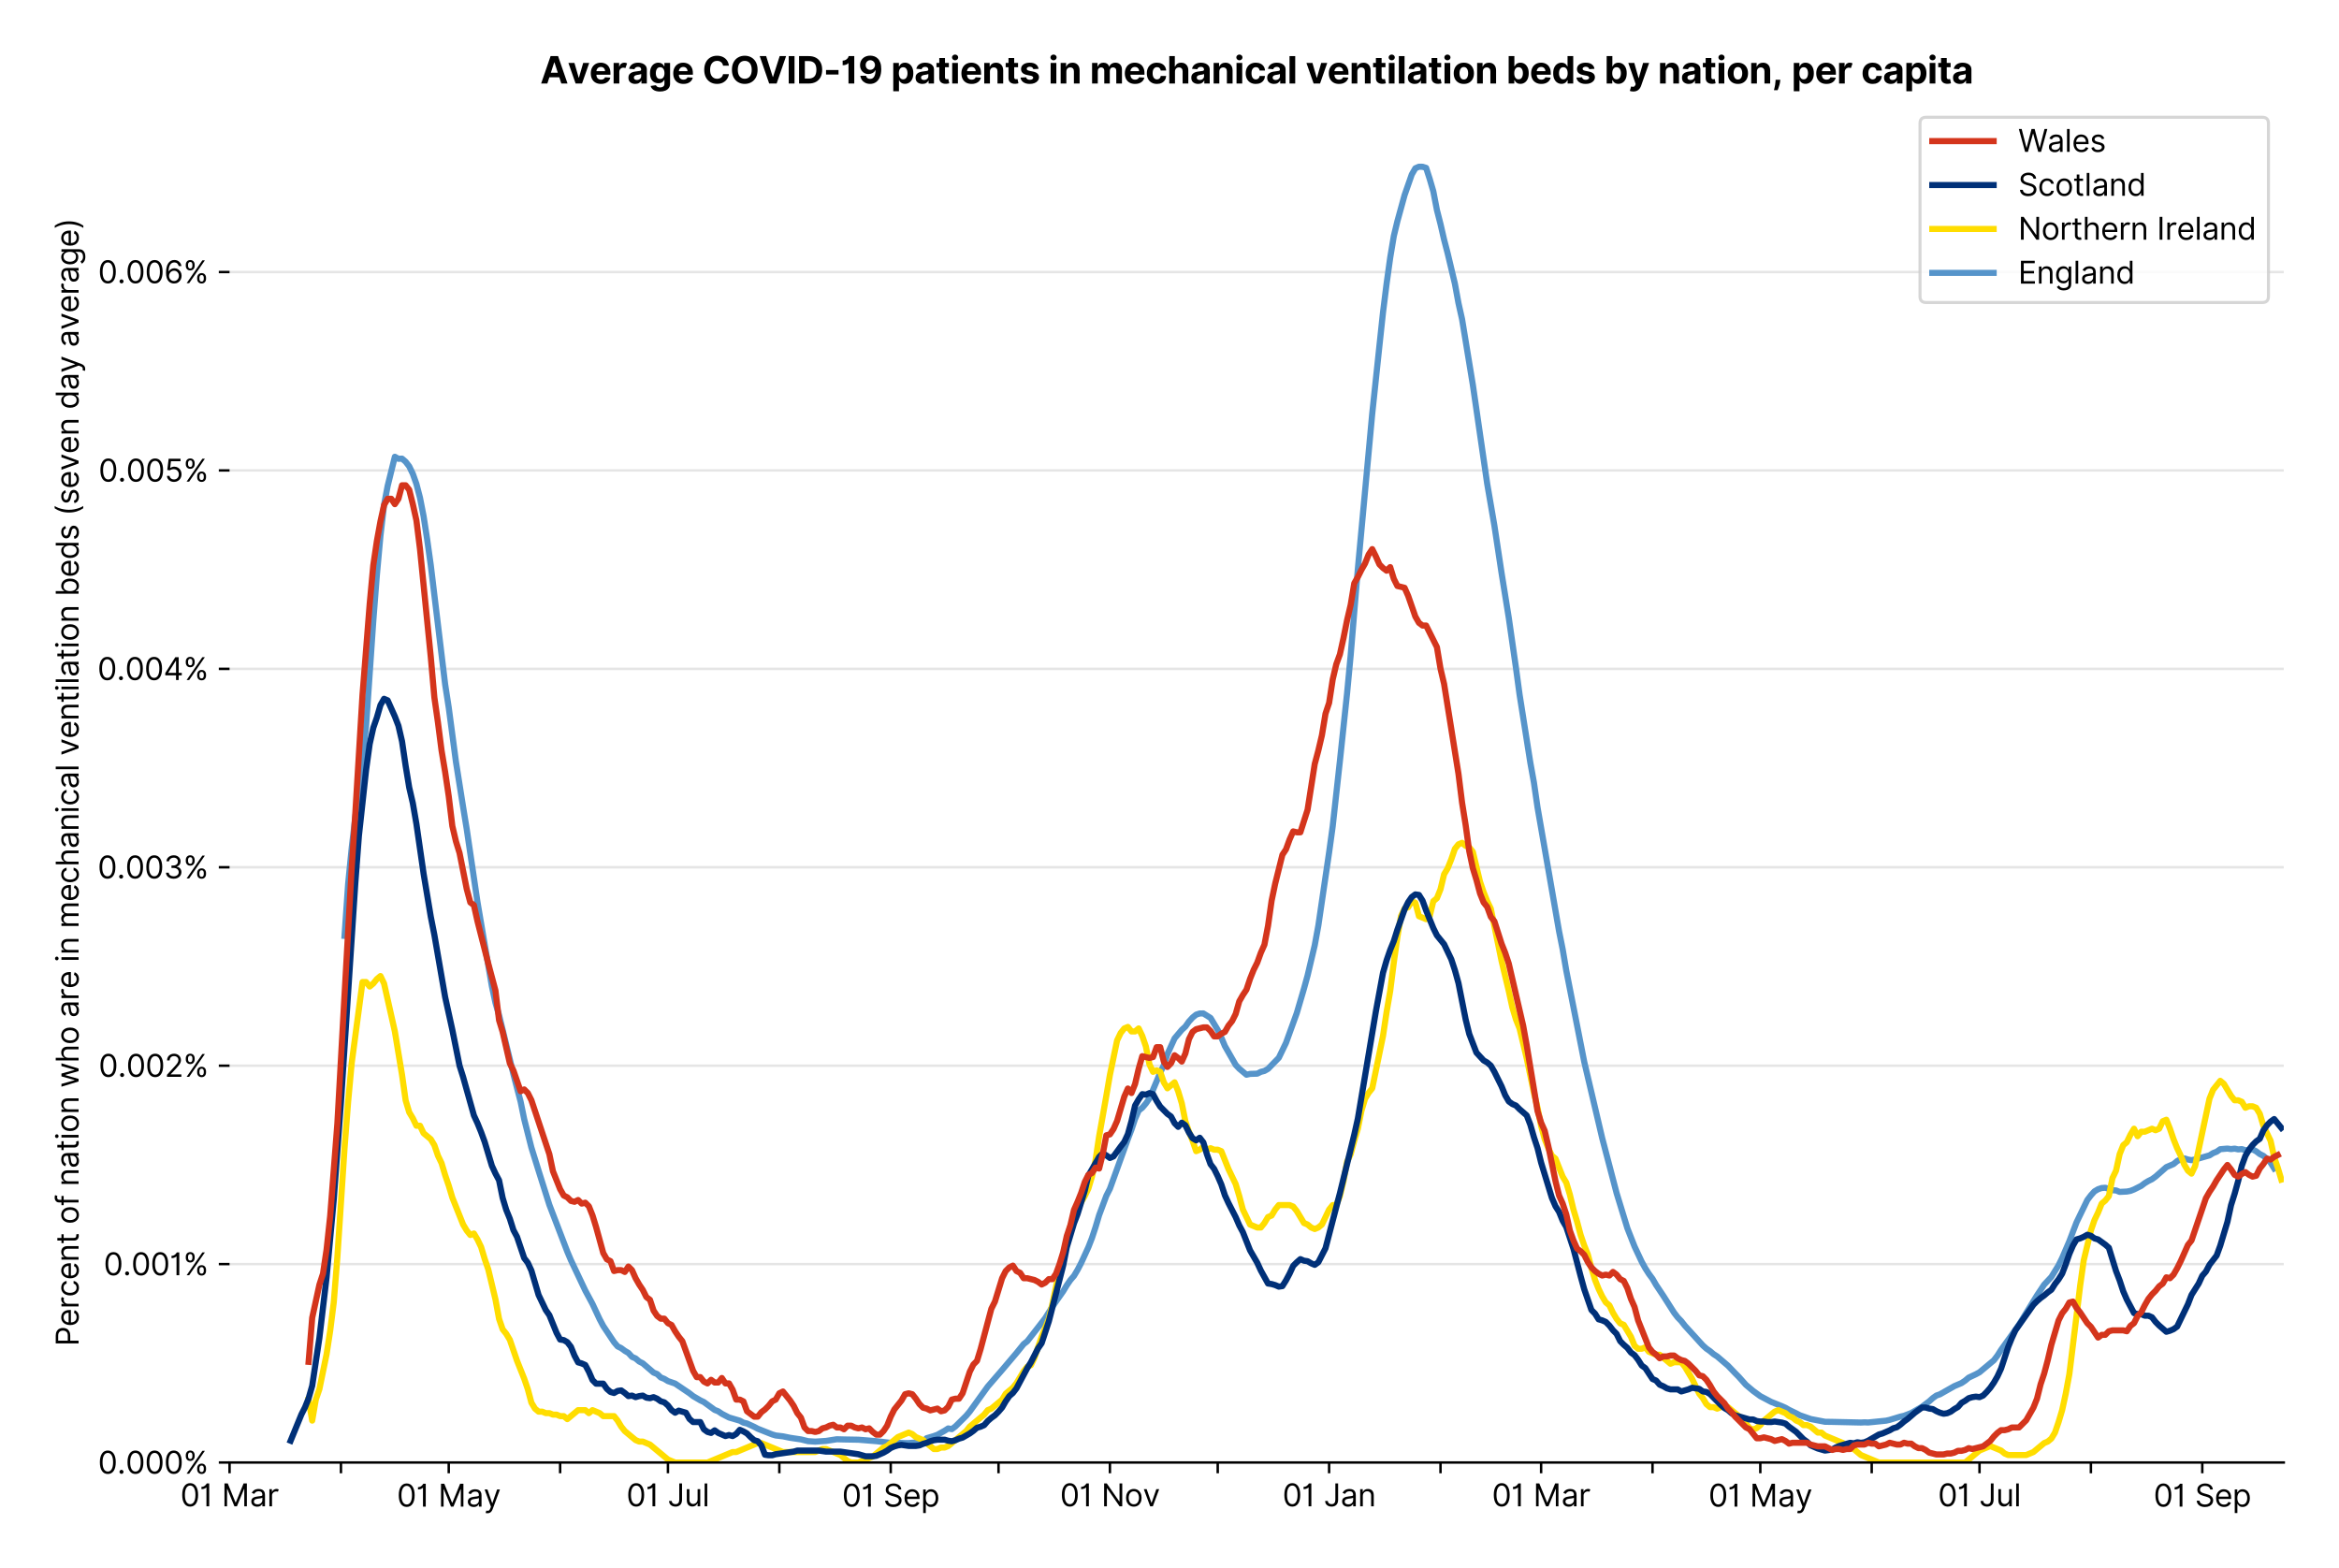 <?xml version="1.0" encoding="utf-8" standalone="no"?>
<!DOCTYPE svg PUBLIC "-//W3C//DTD SVG 1.1//EN"
  "http://www.w3.org/Graphics/SVG/1.1/DTD/svg11.dtd">
<svg version="1.1" viewBox="0 0 762.425 511.234" xmlns="http://www.w3.org/2000/svg" xmlns:xlink="http://www.w3.org/1999/xlink">
 <defs>
  <style type="text/css">*{stroke-linecap:butt;stroke-linejoin:round;}</style>
 </defs>
 <g id="figure_1">
  <g id="patch_1">
   <path d="M 0 511.234 
L 762.425 511.234 
L 762.425 0 
L 0 0 
z
" style="fill:#ffffff;"/>
  </g>
  <g id="axes_1">
   <g id="patch_2">
    <path d="M 74.825 476.745 
L 744.425 476.745 
L 744.425 33.225 
L 74.825 33.225 
z
" style="fill:#ffffff;"/>
   </g>
   <g id="matplotlib.axis_1">
    <g id="xtick_1">
     <g id="line2d_1">
      <defs>
       <path d="M 0 0 
L 0 3.5 
" id="m9dff3f04c2" style="stroke:#000000;stroke-width:0.8;"/>
      </defs>
      <g>
       <use style="stroke:#000000;stroke-width:0.8;" x="74.825" xlink:href="#m9dff3f04c2" y="476.745"/>
      </g>
     </g>
     <g id="text_1">
      <!-- 01 Mar -->
      <g transform="translate(58.788 491.018)scale(0.1 -0.1)">
       <defs>
        <path d="M 2000 -64 
Q 1230 -64 806 561 
Q 382 1186 382 2327 
Q 382 3459 809 4088 
Q 1236 4718 2000 4718 
Q 2764 4718 3191 4088 
Q 3618 3459 3618 2327 
Q 3618 1186 3194 561 
Q 2771 -64 2000 -64 
z
M 2000 436 
Q 2509 436 2791 927 
Q 3073 1418 3073 2327 
Q 3073 3234 2789 3730 
Q 2505 4227 2000 4227 
Q 1496 4227 1211 3730 
Q 927 3234 927 2327 
Q 927 1418 1210 927 
Q 1493 436 2000 436 
z
" id="Inter-Regular-30" transform="scale(0.016)"/>
        <path d="M 1973 4655 
L 1973 0 
L 1409 0 
L 1409 3836 
L 1373 3836 
Q 1341 3773 1209 3692 
Q 1077 3611 868 3551 
Q 659 3491 391 3491 
L 391 3964 
Q 661 3964 859 4061 
Q 1057 4159 1190 4291 
Q 1323 4423 1392 4529 
Q 1461 4636 1473 4655 
L 1973 4655 
z
" id="Inter-Regular-31" transform="scale(0.016)"/>
        <path id="Inter-Regular-20" transform="scale(0.016)"/>
        <path d="M 564 4655 
L 1236 4655 
L 2818 791 
L 2873 791 
L 4455 4655 
L 5127 4655 
L 5127 0 
L 4600 0 
L 4600 3536 
L 4555 3536 
L 3100 0 
L 2591 0 
L 1136 3536 
L 1091 3536 
L 1091 0 
L 564 0 
L 564 4655 
z
" id="Inter-Regular-4d" transform="scale(0.016)"/>
        <path d="M 1518 -82 
Q 1186 -82 916 44 
Q 646 170 486 410 
Q 327 650 327 991 
Q 327 1291 445 1478 
Q 564 1666 761 1773 
Q 959 1880 1199 1933 
Q 1439 1986 1682 2018 
Q 2000 2059 2199 2080 
Q 2398 2102 2490 2154 
Q 2582 2207 2582 2336 
L 2582 2355 
Q 2582 2691 2399 2877 
Q 2216 3064 1846 3064 
Q 1461 3064 1243 2895 
Q 1025 2727 936 2536 
L 427 2718 
Q 564 3036 792 3214 
Q 1021 3393 1292 3464 
Q 1564 3536 1827 3536 
Q 1996 3536 2215 3496 
Q 2434 3457 2640 3334 
Q 2846 3211 2982 2963 
Q 3118 2716 3118 2300 
L 3118 0 
L 2582 0 
L 2582 473 
L 2555 473 
Q 2500 359 2373 229 
Q 2246 100 2034 9 
Q 1823 -82 1518 -82 
z
M 1600 400 
Q 1918 400 2137 525 
Q 2357 650 2469 847 
Q 2582 1045 2582 1264 
L 2582 1755 
Q 2548 1714 2433 1681 
Q 2318 1648 2169 1624 
Q 2021 1600 1881 1583 
Q 1741 1566 1655 1555 
Q 1446 1527 1265 1467 
Q 1084 1407 974 1287 
Q 864 1168 864 964 
Q 864 684 1072 542 
Q 1280 400 1600 400 
z
" id="Inter-Regular-61" transform="scale(0.016)"/>
        <path d="M 491 0 
L 491 3491 
L 1009 3491 
L 1009 2964 
L 1046 2964 
Q 1139 3223 1389 3384 
Q 1639 3545 1955 3545 
Q 2100 3545 2209 3511 
Q 2318 3477 2400 3418 
L 2218 2964 
Q 2161 2993 2085 3010 
Q 2009 3027 1909 3027 
Q 1527 3027 1277 2794 
Q 1027 2561 1027 2209 
L 1027 0 
L 491 0 
z
" id="Inter-Regular-72" transform="scale(0.016)"/>
       </defs>
       <use xlink:href="#Inter-Regular-30"/>
       <use x="62.5" xlink:href="#Inter-Regular-31"/>
       <use x="106.676" xlink:href="#Inter-Regular-20"/>
       <use x="134.801" xlink:href="#Inter-Regular-4d"/>
       <use x="225.994" xlink:href="#Inter-Regular-61"/>
       <use x="282.386" xlink:href="#Inter-Regular-72"/>
      </g>
     </g>
    </g>
    <g id="xtick_2">
     <g id="line2d_2">
      <g>
       <use style="stroke:#000000;stroke-width:0.8;" x="111.135" xlink:href="#m9dff3f04c2" y="476.745"/>
      </g>
     </g>
    </g>
    <g id="xtick_3">
     <g id="line2d_3">
      <g>
       <use style="stroke:#000000;stroke-width:0.8;" x="146.274" xlink:href="#m9dff3f04c2" y="476.745"/>
      </g>
     </g>
     <g id="text_2">
      <!-- 01 May -->
      <g transform="translate(129.371 491.117)scale(0.1 -0.1)">
       <defs>
        <path d="M 818 -1355 
Q 682 -1355 575 -1333 
Q 468 -1311 427 -1291 
L 564 -818 
Q 857 -893 1053 -814 
Q 1250 -736 1391 -345 
L 1509 -18 
L 218 3491 
L 800 3491 
L 1764 709 
L 1800 709 
L 2764 3491 
L 3346 3491 
L 1846 -564 
Q 1550 -1355 818 -1355 
z
" id="Inter-Regular-79" transform="scale(0.016)"/>
       </defs>
       <use xlink:href="#Inter-Regular-30"/>
       <use x="62.5" xlink:href="#Inter-Regular-31"/>
       <use x="106.676" xlink:href="#Inter-Regular-20"/>
       <use x="134.801" xlink:href="#Inter-Regular-4d"/>
       <use x="225.994" xlink:href="#Inter-Regular-61"/>
       <use x="282.386" xlink:href="#Inter-Regular-79"/>
      </g>
     </g>
    </g>
    <g id="xtick_4">
     <g id="line2d_4">
      <g>
       <use style="stroke:#000000;stroke-width:0.8;" x="182.584" xlink:href="#m9dff3f04c2" y="476.745"/>
      </g>
     </g>
    </g>
    <g id="xtick_5">
     <g id="line2d_5">
      <g>
       <use style="stroke:#000000;stroke-width:0.8;" x="217.722" xlink:href="#m9dff3f04c2" y="476.745"/>
      </g>
     </g>
     <g id="text_3">
      <!-- 01 Jul -->
      <g transform="translate(204.179 491.018)scale(0.1 -0.1)">
       <defs>
        <path d="M 2346 4655 
L 2909 4655 
L 2909 1327 
Q 2909 657 2549 296 
Q 2189 -64 1582 -64 
Q 1200 -64 902 76 
Q 605 216 434 475 
Q 264 734 264 1091 
L 818 1091 
Q 818 795 1034 615 
Q 1250 436 1582 436 
Q 1948 436 2147 664 
Q 2346 893 2346 1327 
L 2346 4655 
z
" id="Inter-Regular-4a" transform="scale(0.016)"/>
        <path d="M 2691 1427 
L 2691 3491 
L 3227 3491 
L 3227 0 
L 2691 0 
L 2691 591 
L 2655 591 
Q 2532 325 2273 140 
Q 2014 -45 1618 -45 
Q 1127 -45 809 280 
Q 491 605 491 1273 
L 491 3491 
L 1027 3491 
L 1027 1309 
Q 1027 927 1242 700 
Q 1457 473 1791 473 
Q 1991 473 2199 575 
Q 2407 677 2549 888 
Q 2691 1100 2691 1427 
z
" id="Inter-Regular-75" transform="scale(0.016)"/>
        <path d="M 1027 4655 
L 1027 0 
L 491 0 
L 491 4655 
L 1027 4655 
z
" id="Inter-Regular-6c" transform="scale(0.016)"/>
       </defs>
       <use xlink:href="#Inter-Regular-30"/>
       <use x="62.5" xlink:href="#Inter-Regular-31"/>
       <use x="106.676" xlink:href="#Inter-Regular-20"/>
       <use x="134.801" xlink:href="#Inter-Regular-4a"/>
       <use x="189.063" xlink:href="#Inter-Regular-75"/>
       <use x="247.159" xlink:href="#Inter-Regular-6c"/>
      </g>
     </g>
    </g>
    <g id="xtick_6">
     <g id="line2d_6">
      <g>
       <use style="stroke:#000000;stroke-width:0.8;" x="254.032" xlink:href="#m9dff3f04c2" y="476.745"/>
      </g>
     </g>
    </g>
    <g id="xtick_7">
     <g id="line2d_7">
      <g>
       <use style="stroke:#000000;stroke-width:0.8;" x="290.342" xlink:href="#m9dff3f04c2" y="476.745"/>
      </g>
     </g>
     <g id="text_4">
      <!-- 01 Sep -->
      <g transform="translate(274.455 491.117)scale(0.1 -0.1)">
       <defs>
        <path d="M 3109 3491 
Q 3068 3836 2777 4027 
Q 2486 4218 2064 4218 
Q 1600 4218 1318 3999 
Q 1036 3780 1036 3445 
Q 1036 3195 1189 3042 
Q 1343 2889 1553 2803 
Q 1764 2718 1936 2673 
L 2409 2545 
Q 2591 2498 2815 2414 
Q 3039 2330 3244 2185 
Q 3450 2041 3584 1816 
Q 3718 1591 3718 1264 
Q 3718 886 3521 581 
Q 3325 277 2949 97 
Q 2573 -82 2036 -82 
Q 1286 -82 845 272 
Q 405 627 364 1200 
L 946 1200 
Q 968 936 1124 764 
Q 1280 593 1519 510 
Q 1759 427 2036 427 
Q 2359 427 2616 533 
Q 2873 639 3023 828 
Q 3173 1018 3173 1273 
Q 3173 1505 3043 1650 
Q 2914 1795 2702 1886 
Q 2491 1977 2246 2045 
L 1673 2209 
Q 1127 2366 809 2657 
Q 491 2948 491 3418 
Q 491 3809 703 4101 
Q 916 4393 1276 4555 
Q 1636 4718 2082 4718 
Q 2532 4718 2882 4558 
Q 3232 4398 3437 4120 
Q 3643 3843 3655 3491 
L 3109 3491 
z
" id="Inter-Regular-53" transform="scale(0.016)"/>
        <path d="M 1955 -73 
Q 1450 -73 1085 151 
Q 721 375 524 778 
Q 327 1182 327 1718 
Q 327 2255 524 2665 
Q 721 3075 1074 3305 
Q 1427 3536 1900 3536 
Q 2173 3536 2439 3445 
Q 2705 3355 2923 3151 
Q 3141 2948 3270 2614 
Q 3400 2280 3400 1791 
L 3400 1564 
L 866 1564 
Q 884 1005 1183 707 
Q 1482 409 1955 409 
Q 2271 409 2498 545 
Q 2725 682 2827 955 
L 3346 809 
Q 3223 414 2854 170 
Q 2486 -73 1955 -73 
z
M 866 2027 
L 2855 2027 
Q 2855 2470 2595 2762 
Q 2336 3055 1900 3055 
Q 1593 3055 1368 2911 
Q 1143 2768 1013 2533 
Q 884 2298 866 2027 
z
" id="Inter-Regular-65" transform="scale(0.016)"/>
        <path d="M 491 -1309 
L 491 3491 
L 1009 3491 
L 1009 2936 
L 1073 2936 
Q 1132 3027 1237 3169 
Q 1343 3311 1542 3423 
Q 1741 3536 2082 3536 
Q 2523 3536 2859 3315 
Q 3196 3095 3384 2690 
Q 3573 2286 3573 1736 
Q 3573 1182 3384 776 
Q 3196 370 2861 148 
Q 2527 -73 2091 -73 
Q 1755 -73 1552 39 
Q 1350 152 1241 296 
Q 1132 441 1073 536 
L 1027 536 
L 1027 -1309 
L 491 -1309 
z
M 1018 1745 
Q 1018 1152 1276 780 
Q 1534 409 2018 409 
Q 2355 409 2581 587 
Q 2807 766 2921 1069 
Q 3036 1373 3036 1745 
Q 3036 2114 2923 2410 
Q 2811 2707 2585 2881 
Q 2359 3055 2018 3055 
Q 1527 3055 1272 2693 
Q 1018 2332 1018 1745 
z
" id="Inter-Regular-70" transform="scale(0.016)"/>
       </defs>
       <use xlink:href="#Inter-Regular-30"/>
       <use x="62.5" xlink:href="#Inter-Regular-31"/>
       <use x="106.676" xlink:href="#Inter-Regular-20"/>
       <use x="134.801" xlink:href="#Inter-Regular-53"/>
       <use x="198.58" xlink:href="#Inter-Regular-65"/>
       <use x="256.818" xlink:href="#Inter-Regular-70"/>
      </g>
     </g>
    </g>
    <g id="xtick_8">
     <g id="line2d_8">
      <g>
       <use style="stroke:#000000;stroke-width:0.8;" x="325.481" xlink:href="#m9dff3f04c2" y="476.745"/>
      </g>
     </g>
    </g>
    <g id="xtick_9">
     <g id="line2d_9">
      <g>
       <use style="stroke:#000000;stroke-width:0.8;" x="361.791" xlink:href="#m9dff3f04c2" y="476.745"/>
      </g>
     </g>
     <g id="text_5">
      <!-- 01 Nov -->
      <g transform="translate(345.52 491.018)scale(0.1 -0.1)">
       <defs>
        <path d="M 4255 4655 
L 4255 0 
L 3709 0 
L 1173 3655 
L 1127 3655 
L 1127 0 
L 564 0 
L 564 4655 
L 1109 4655 
L 3655 991 
L 3700 991 
L 3700 4655 
L 4255 4655 
z
" id="Inter-Regular-4e" transform="scale(0.016)"/>
        <path d="M 1909 -73 
Q 1436 -73 1080 152 
Q 725 377 526 781 
Q 327 1186 327 1727 
Q 327 2273 526 2679 
Q 725 3086 1080 3311 
Q 1436 3536 1909 3536 
Q 2382 3536 2737 3311 
Q 3093 3086 3292 2679 
Q 3491 2273 3491 1727 
Q 3491 1186 3292 781 
Q 3093 377 2737 152 
Q 2382 -73 1909 -73 
z
M 1909 409 
Q 2268 409 2500 593 
Q 2732 777 2843 1077 
Q 2955 1377 2955 1727 
Q 2955 2077 2843 2379 
Q 2732 2682 2500 2868 
Q 2268 3055 1909 3055 
Q 1550 3055 1318 2868 
Q 1086 2682 975 2379 
Q 864 2077 864 1727 
Q 864 1377 975 1077 
Q 1086 777 1318 593 
Q 1550 409 1909 409 
z
" id="Inter-Regular-6f" transform="scale(0.016)"/>
        <path d="M 3346 3491 
L 2055 0 
L 1509 0 
L 218 3491 
L 800 3491 
L 1764 709 
L 1800 709 
L 2764 3491 
L 3346 3491 
z
" id="Inter-Regular-76" transform="scale(0.016)"/>
       </defs>
       <use xlink:href="#Inter-Regular-30"/>
       <use x="62.5" xlink:href="#Inter-Regular-31"/>
       <use x="106.676" xlink:href="#Inter-Regular-20"/>
       <use x="134.801" xlink:href="#Inter-Regular-4e"/>
       <use x="210.085" xlink:href="#Inter-Regular-6f"/>
       <use x="269.744" xlink:href="#Inter-Regular-76"/>
      </g>
     </g>
    </g>
    <g id="xtick_10">
     <g id="line2d_10">
      <g>
       <use style="stroke:#000000;stroke-width:0.8;" x="396.93" xlink:href="#m9dff3f04c2" y="476.745"/>
      </g>
     </g>
    </g>
    <g id="xtick_11">
     <g id="line2d_11">
      <g>
       <use style="stroke:#000000;stroke-width:0.8;" x="433.24" xlink:href="#m9dff3f04c2" y="476.745"/>
      </g>
     </g>
     <g id="text_6">
      <!-- 01 Jan -->
      <g transform="translate(418.04 491.018)scale(0.1 -0.1)">
       <defs>
        <path d="M 1027 2100 
L 1027 0 
L 491 0 
L 491 3491 
L 1009 3491 
L 1009 2945 
L 1055 2945 
Q 1177 3211 1427 3373 
Q 1677 3536 2073 3536 
Q 2602 3536 2928 3211 
Q 3255 2886 3255 2218 
L 3255 0 
L 2718 0 
L 2718 2182 
Q 2718 2593 2504 2824 
Q 2291 3055 1918 3055 
Q 1534 3055 1280 2806 
Q 1027 2557 1027 2100 
z
" id="Inter-Regular-6e" transform="scale(0.016)"/>
       </defs>
       <use xlink:href="#Inter-Regular-30"/>
       <use x="62.5" xlink:href="#Inter-Regular-31"/>
       <use x="106.676" xlink:href="#Inter-Regular-20"/>
       <use x="134.801" xlink:href="#Inter-Regular-4a"/>
       <use x="189.063" xlink:href="#Inter-Regular-61"/>
       <use x="245.455" xlink:href="#Inter-Regular-6e"/>
      </g>
     </g>
    </g>
    <g id="xtick_12">
     <g id="line2d_12">
      <g>
       <use style="stroke:#000000;stroke-width:0.8;" x="469.55" xlink:href="#m9dff3f04c2" y="476.745"/>
      </g>
     </g>
    </g>
    <g id="xtick_13">
     <g id="line2d_13">
      <g>
       <use style="stroke:#000000;stroke-width:0.8;" x="502.346" xlink:href="#m9dff3f04c2" y="476.745"/>
      </g>
     </g>
     <g id="text_7">
      <!-- 01 Mar -->
      <g transform="translate(486.309 491.018)scale(0.1 -0.1)">
       <use xlink:href="#Inter-Regular-30"/>
       <use x="62.5" xlink:href="#Inter-Regular-31"/>
       <use x="106.676" xlink:href="#Inter-Regular-20"/>
       <use x="134.801" xlink:href="#Inter-Regular-4d"/>
       <use x="225.994" xlink:href="#Inter-Regular-61"/>
       <use x="282.386" xlink:href="#Inter-Regular-72"/>
      </g>
     </g>
    </g>
    <g id="xtick_14">
     <g id="line2d_14">
      <g>
       <use style="stroke:#000000;stroke-width:0.8;" x="538.656" xlink:href="#m9dff3f04c2" y="476.745"/>
      </g>
     </g>
    </g>
    <g id="xtick_15">
     <g id="line2d_15">
      <g>
       <use style="stroke:#000000;stroke-width:0.8;" x="573.794" xlink:href="#m9dff3f04c2" y="476.745"/>
      </g>
     </g>
     <g id="text_8">
      <!-- 01 May -->
      <g transform="translate(556.891 491.117)scale(0.1 -0.1)">
       <use xlink:href="#Inter-Regular-30"/>
       <use x="62.5" xlink:href="#Inter-Regular-31"/>
       <use x="106.676" xlink:href="#Inter-Regular-20"/>
       <use x="134.801" xlink:href="#Inter-Regular-4d"/>
       <use x="225.994" xlink:href="#Inter-Regular-61"/>
       <use x="282.386" xlink:href="#Inter-Regular-79"/>
      </g>
     </g>
    </g>
    <g id="xtick_16">
     <g id="line2d_16">
      <g>
       <use style="stroke:#000000;stroke-width:0.8;" x="610.104" xlink:href="#m9dff3f04c2" y="476.745"/>
      </g>
     </g>
    </g>
    <g id="xtick_17">
     <g id="line2d_17">
      <g>
       <use style="stroke:#000000;stroke-width:0.8;" x="645.243" xlink:href="#m9dff3f04c2" y="476.745"/>
      </g>
     </g>
     <g id="text_9">
      <!-- 01 Jul -->
      <g transform="translate(631.699 491.018)scale(0.1 -0.1)">
       <use xlink:href="#Inter-Regular-30"/>
       <use x="62.5" xlink:href="#Inter-Regular-31"/>
       <use x="106.676" xlink:href="#Inter-Regular-20"/>
       <use x="134.801" xlink:href="#Inter-Regular-4a"/>
       <use x="189.063" xlink:href="#Inter-Regular-75"/>
       <use x="247.159" xlink:href="#Inter-Regular-6c"/>
      </g>
     </g>
    </g>
    <g id="xtick_18">
     <g id="line2d_18">
      <g>
       <use style="stroke:#000000;stroke-width:0.8;" x="681.553" xlink:href="#m9dff3f04c2" y="476.745"/>
      </g>
     </g>
    </g>
    <g id="xtick_19">
     <g id="line2d_19">
      <g>
       <use style="stroke:#000000;stroke-width:0.8;" x="717.863" xlink:href="#m9dff3f04c2" y="476.745"/>
      </g>
     </g>
     <g id="text_10">
      <!-- 01 Sep -->
      <g transform="translate(701.975 491.117)scale(0.1 -0.1)">
       <use xlink:href="#Inter-Regular-30"/>
       <use x="62.5" xlink:href="#Inter-Regular-31"/>
       <use x="106.676" xlink:href="#Inter-Regular-20"/>
       <use x="134.801" xlink:href="#Inter-Regular-53"/>
       <use x="198.58" xlink:href="#Inter-Regular-65"/>
       <use x="256.818" xlink:href="#Inter-Regular-70"/>
      </g>
     </g>
    </g>
   </g>
   <g id="matplotlib.axis_2">
    <g id="ytick_1">
     <g id="line2d_20">
      <path clip-path="url(#pf3a70e91b0)" d="M 74.825 476.745 
L 744.425 476.745 
" style="fill:none;stroke:#e5e5e5;stroke-linecap:square;stroke-width:0.8;"/>
     </g>
     <g id="line2d_21">
      <defs>
       <path d="M 0 0 
L -3.5 0 
" id="m089535269c" style="stroke:#000000;stroke-width:0.8;"/>
      </defs>
      <g>
       <use style="stroke:#000000;stroke-width:0.8;" x="74.825" xlink:href="#m089535269c" y="476.745"/>
      </g>
     </g>
     <g id="text_11">
      <!-- 0.000% -->
      <g transform="translate(31.944 480.382)scale(0.1 -0.1)">
       <defs>
        <path d="M 882 -36 
Q 714 -36 593 84 
Q 473 205 473 373 
Q 473 541 593 661 
Q 714 782 882 782 
Q 1050 782 1170 661 
Q 1291 541 1291 373 
Q 1291 205 1170 84 
Q 1050 -36 882 -36 
z
" id="Inter-Regular-2e" transform="scale(0.016)"/>
        <path d="M 2855 873 
L 2855 1118 
Q 2855 1373 2960 1585 
Q 3066 1798 3269 1926 
Q 3473 2055 3764 2055 
Q 4059 2055 4259 1926 
Q 4459 1798 4561 1585 
Q 4664 1373 4664 1118 
L 4664 873 
Q 4664 618 4560 405 
Q 4457 193 4256 64 
Q 4055 -64 3764 -64 
Q 3468 -64 3266 64 
Q 3064 193 2959 405 
Q 2855 618 2855 873 
z
M 536 3536 
L 536 3782 
Q 536 4036 642 4248 
Q 748 4461 951 4589 
Q 1155 4718 1446 4718 
Q 1741 4718 1941 4589 
Q 2141 4461 2243 4248 
Q 2346 4036 2346 3782 
L 2346 3536 
Q 2346 3282 2242 3069 
Q 2139 2857 1937 2728 
Q 1736 2600 1446 2600 
Q 1150 2600 948 2728 
Q 746 2857 641 3069 
Q 536 3282 536 3536 
z
M 709 0 
L 3909 4655 
L 4427 4655 
L 1227 0 
L 709 0 
z
M 3318 1118 
L 3318 873 
Q 3318 661 3418 494 
Q 3518 327 3764 327 
Q 4002 327 4101 494 
Q 4200 661 4200 873 
L 4200 1118 
Q 4200 1330 4104 1497 
Q 4009 1664 3764 1664 
Q 3525 1664 3421 1497 
Q 3318 1330 3318 1118 
z
M 1000 3782 
L 1000 3536 
Q 1000 3325 1100 3158 
Q 1200 2991 1446 2991 
Q 1684 2991 1783 3158 
Q 1882 3325 1882 3536 
L 1882 3782 
Q 1882 3993 1786 4160 
Q 1691 4327 1446 4327 
Q 1207 4327 1103 4160 
Q 1000 3993 1000 3782 
z
" id="Inter-Regular-25" transform="scale(0.016)"/>
       </defs>
       <use xlink:href="#Inter-Regular-30"/>
       <use x="62.5" xlink:href="#Inter-Regular-2e"/>
       <use x="90.057" xlink:href="#Inter-Regular-30"/>
       <use x="152.557" xlink:href="#Inter-Regular-30"/>
       <use x="215.057" xlink:href="#Inter-Regular-30"/>
       <use x="277.557" xlink:href="#Inter-Regular-25"/>
      </g>
     </g>
    </g>
    <g id="ytick_2">
     <g id="line2d_22">
      <path clip-path="url(#pf3a70e91b0)" d="M 74.825 412.067 
L 744.425 412.067 
" style="fill:none;stroke:#e5e5e5;stroke-linecap:square;stroke-width:0.8;"/>
     </g>
     <g id="line2d_23">
      <g>
       <use style="stroke:#000000;stroke-width:0.8;" x="74.825" xlink:href="#m089535269c" y="412.067"/>
      </g>
     </g>
     <g id="text_12">
      <!-- 0.001% -->
      <g transform="translate(33.777 415.704)scale(0.1 -0.1)">
       <use xlink:href="#Inter-Regular-30"/>
       <use x="62.5" xlink:href="#Inter-Regular-2e"/>
       <use x="90.057" xlink:href="#Inter-Regular-30"/>
       <use x="152.557" xlink:href="#Inter-Regular-30"/>
       <use x="215.057" xlink:href="#Inter-Regular-31"/>
       <use x="259.233" xlink:href="#Inter-Regular-25"/>
      </g>
     </g>
    </g>
    <g id="ytick_3">
     <g id="line2d_24">
      <path clip-path="url(#pf3a70e91b0)" d="M 74.825 347.389 
L 744.425 347.389 
" style="fill:none;stroke:#e5e5e5;stroke-linecap:square;stroke-width:0.8;"/>
     </g>
     <g id="line2d_25">
      <g>
       <use style="stroke:#000000;stroke-width:0.8;" x="74.825" xlink:href="#m089535269c" y="347.389"/>
      </g>
     </g>
     <g id="text_13">
      <!-- 0.002% -->
      <g transform="translate(32.142 351.026)scale(0.1 -0.1)">
       <defs>
        <path d="M 482 0 
L 482 409 
L 2018 2091 
Q 2289 2386 2464 2605 
Q 2639 2825 2724 3019 
Q 2809 3214 2809 3427 
Q 2809 3795 2553 4011 
Q 2298 4227 1918 4227 
Q 1514 4227 1275 3985 
Q 1036 3743 1036 3345 
L 500 3345 
Q 500 3755 688 4064 
Q 877 4373 1203 4545 
Q 1530 4718 1936 4718 
Q 2346 4718 2661 4545 
Q 2977 4373 3156 4079 
Q 3336 3786 3336 3427 
Q 3336 3170 3244 2926 
Q 3152 2682 2926 2383 
Q 2700 2084 2300 1655 
L 1255 536 
L 1255 500 
L 3418 500 
L 3418 0 
L 482 0 
z
" id="Inter-Regular-32" transform="scale(0.016)"/>
       </defs>
       <use xlink:href="#Inter-Regular-30"/>
       <use x="62.5" xlink:href="#Inter-Regular-2e"/>
       <use x="90.057" xlink:href="#Inter-Regular-30"/>
       <use x="152.557" xlink:href="#Inter-Regular-30"/>
       <use x="215.057" xlink:href="#Inter-Regular-32"/>
       <use x="275.568" xlink:href="#Inter-Regular-25"/>
      </g>
     </g>
    </g>
    <g id="ytick_4">
     <g id="line2d_26">
      <path clip-path="url(#pf3a70e91b0)" d="M 74.825 282.711 
L 744.425 282.711 
" style="fill:none;stroke:#e5e5e5;stroke-linecap:square;stroke-width:0.8;"/>
     </g>
     <g id="line2d_27">
      <g>
       <use style="stroke:#000000;stroke-width:0.8;" x="74.825" xlink:href="#m089535269c" y="282.711"/>
      </g>
     </g>
     <g id="text_14">
      <!-- 0.003% -->
      <g transform="translate(31.83 286.348)scale(0.1 -0.1)">
       <defs>
        <path d="M 2055 -64 
Q 1605 -64 1253 90 
Q 902 245 696 521 
Q 491 798 473 1164 
L 1046 1164 
Q 1071 827 1356 631 
Q 1641 436 2046 436 
Q 2493 436 2783 664 
Q 3073 893 3073 1264 
Q 3073 1650 2787 1893 
Q 2502 2136 1973 2136 
L 1600 2136 
L 1600 2636 
L 1973 2636 
Q 2386 2636 2647 2856 
Q 2909 3077 2909 3445 
Q 2909 3798 2679 4012 
Q 2450 4227 2064 4227 
Q 1823 4227 1610 4139 
Q 1398 4052 1264 3887 
Q 1130 3723 1118 3491 
L 573 3491 
Q 586 3857 793 4133 
Q 1000 4409 1335 4563 
Q 1671 4718 2073 4718 
Q 2505 4718 2814 4544 
Q 3123 4370 3289 4086 
Q 3455 3802 3455 3473 
Q 3455 3080 3249 2802 
Q 3043 2525 2691 2418 
L 2691 2382 
Q 3132 2309 3379 2008 
Q 3627 1707 3627 1264 
Q 3627 884 3421 583 
Q 3216 282 2861 109 
Q 2507 -64 2055 -64 
z
" id="Inter-Regular-33" transform="scale(0.016)"/>
       </defs>
       <use xlink:href="#Inter-Regular-30"/>
       <use x="62.5" xlink:href="#Inter-Regular-2e"/>
       <use x="90.057" xlink:href="#Inter-Regular-30"/>
       <use x="152.557" xlink:href="#Inter-Regular-30"/>
       <use x="215.057" xlink:href="#Inter-Regular-33"/>
       <use x="278.693" xlink:href="#Inter-Regular-25"/>
      </g>
     </g>
    </g>
    <g id="ytick_5">
     <g id="line2d_28">
      <path clip-path="url(#pf3a70e91b0)" d="M 74.825 218.033 
L 744.425 218.033 
" style="fill:none;stroke:#e5e5e5;stroke-linecap:square;stroke-width:0.8;"/>
     </g>
     <g id="line2d_29">
      <g>
       <use style="stroke:#000000;stroke-width:0.8;" x="74.825" xlink:href="#m089535269c" y="218.033"/>
      </g>
     </g>
     <g id="text_15">
      <!-- 0.004% -->
      <g transform="translate(31.773 221.67)scale(0.1 -0.1)">
       <defs>
        <path d="M 373 955 
L 373 1418 
L 2418 4655 
L 3100 4655 
L 3100 1455 
L 3736 1455 
L 3736 955 
L 3100 955 
L 3100 0 
L 2564 0 
L 2564 955 
L 373 955 
z
M 2564 1455 
L 2564 3936 
L 2527 3936 
L 982 1491 
L 982 1455 
L 2564 1455 
z
" id="Inter-Regular-34" transform="scale(0.016)"/>
       </defs>
       <use xlink:href="#Inter-Regular-30"/>
       <use x="62.5" xlink:href="#Inter-Regular-2e"/>
       <use x="90.057" xlink:href="#Inter-Regular-30"/>
       <use x="152.557" xlink:href="#Inter-Regular-30"/>
       <use x="215.057" xlink:href="#Inter-Regular-34"/>
       <use x="279.261" xlink:href="#Inter-Regular-25"/>
      </g>
     </g>
    </g>
    <g id="ytick_6">
     <g id="line2d_30">
      <path clip-path="url(#pf3a70e91b0)" d="M 74.825 153.355 
L 744.425 153.355 
" style="fill:none;stroke:#e5e5e5;stroke-linecap:square;stroke-width:0.8;"/>
     </g>
     <g id="line2d_31">
      <g>
       <use style="stroke:#000000;stroke-width:0.8;" x="74.825" xlink:href="#m089535269c" y="153.355"/>
      </g>
     </g>
     <g id="text_16">
      <!-- 0.005% -->
      <g transform="translate(32.114 156.992)scale(0.1 -0.1)">
       <defs>
        <path d="M 1936 -64 
Q 1536 -64 1216 95 
Q 896 255 702 532 
Q 509 809 491 1164 
L 1036 1164 
Q 1068 848 1324 642 
Q 1580 436 1936 436 
Q 2223 436 2447 570 
Q 2671 705 2799 940 
Q 2927 1175 2927 1473 
Q 2927 1777 2794 2017 
Q 2661 2257 2429 2395 
Q 2198 2534 1900 2536 
Q 1686 2539 1461 2472 
Q 1236 2405 1091 2300 
L 564 2364 
L 846 4655 
L 3264 4655 
L 3264 4155 
L 1318 4155 
L 1155 2782 
L 1182 2782 
Q 1325 2895 1541 2970 
Q 1757 3045 1991 3045 
Q 2418 3045 2753 2842 
Q 3089 2639 3281 2286 
Q 3473 1934 3473 1482 
Q 3473 1036 3274 687 
Q 3075 339 2727 137 
Q 2380 -64 1936 -64 
z
" id="Inter-Regular-35" transform="scale(0.016)"/>
       </defs>
       <use xlink:href="#Inter-Regular-30"/>
       <use x="62.5" xlink:href="#Inter-Regular-2e"/>
       <use x="90.057" xlink:href="#Inter-Regular-30"/>
       <use x="152.557" xlink:href="#Inter-Regular-30"/>
       <use x="215.057" xlink:href="#Inter-Regular-35"/>
       <use x="275.852" xlink:href="#Inter-Regular-25"/>
      </g>
     </g>
    </g>
    <g id="ytick_7">
     <g id="line2d_32">
      <path clip-path="url(#pf3a70e91b0)" d="M 74.825 88.677 
L 744.425 88.677 
" style="fill:none;stroke:#e5e5e5;stroke-linecap:square;stroke-width:0.8;"/>
     </g>
     <g id="line2d_33">
      <g>
       <use style="stroke:#000000;stroke-width:0.8;" x="74.825" xlink:href="#m089535269c" y="88.677"/>
      </g>
     </g>
     <g id="text_17">
      <!-- 0.006% -->
      <g transform="translate(31.958 92.314)scale(0.1 -0.1)">
       <defs>
        <path d="M 2027 -64 
Q 1741 -59 1454 45 
Q 1168 150 932 399 
Q 696 648 552 1074 
Q 409 1500 409 2145 
Q 409 3386 861 4056 
Q 1314 4727 2100 4727 
Q 2686 4727 3073 4384 
Q 3461 4041 3546 3491 
L 2991 3491 
Q 2914 3811 2691 4019 
Q 2468 4227 2100 4227 
Q 1559 4227 1249 3755 
Q 939 3284 936 2427 
L 973 2427 
Q 1164 2716 1461 2880 
Q 1759 3045 2118 3045 
Q 2518 3045 2850 2846 
Q 3182 2648 3382 2299 
Q 3582 1950 3582 1500 
Q 3582 1068 3389 710 
Q 3196 352 2847 142 
Q 2498 -68 2027 -64 
z
M 2027 436 
Q 2314 436 2542 579 
Q 2771 723 2903 964 
Q 3036 1205 3036 1500 
Q 3036 1789 2908 2026 
Q 2780 2264 2556 2404 
Q 2332 2545 2046 2545 
Q 1757 2545 1525 2397 
Q 1293 2250 1157 2010 
Q 1021 1770 1018 1491 
Q 1018 1214 1149 973 
Q 1280 732 1508 584 
Q 1736 436 2027 436 
z
" id="Inter-Regular-36" transform="scale(0.016)"/>
       </defs>
       <use xlink:href="#Inter-Regular-30"/>
       <use x="62.5" xlink:href="#Inter-Regular-2e"/>
       <use x="90.057" xlink:href="#Inter-Regular-30"/>
       <use x="152.557" xlink:href="#Inter-Regular-30"/>
       <use x="215.057" xlink:href="#Inter-Regular-36"/>
       <use x="277.415" xlink:href="#Inter-Regular-25"/>
      </g>
     </g>
    </g>
    <g id="text_18">
     <!-- Percent of nation who are in mechanical ventilation beds (seven day average) -->
     <g transform="translate(25.614 438.816)rotate(-90)scale(0.1 -0.1)">
      <defs>
       <path d="M 564 0 
L 564 4655 
L 2136 4655 
Q 2684 4655 3033 4458 
Q 3382 4261 3550 3927 
Q 3718 3593 3718 3182 
Q 3718 2770 3551 2434 
Q 3384 2098 3036 1899 
Q 2689 1700 2146 1700 
L 1127 1700 
L 1127 0 
L 564 0 
z
M 1127 2200 
L 2127 2200 
Q 2689 2200 2926 2482 
Q 3164 2764 3164 3182 
Q 3164 3602 2925 3878 
Q 2686 4155 2118 4155 
L 1127 4155 
L 1127 2200 
z
" id="Inter-Regular-50" transform="scale(0.016)"/>
       <path d="M 1909 -73 
Q 1418 -73 1063 159 
Q 709 391 518 798 
Q 327 1205 327 1727 
Q 327 2259 524 2667 
Q 721 3075 1074 3305 
Q 1427 3536 1900 3536 
Q 2268 3536 2563 3400 
Q 2859 3264 3047 3018 
Q 3236 2773 3282 2445 
L 2746 2445 
Q 2684 2684 2474 2869 
Q 2264 3055 1909 3055 
Q 1439 3055 1151 2697 
Q 864 2339 864 1745 
Q 864 1139 1148 774 
Q 1432 409 1909 409 
Q 2223 409 2447 570 
Q 2671 732 2746 1018 
L 3282 1018 
Q 3236 709 3058 462 
Q 2880 216 2588 71 
Q 2296 -73 1909 -73 
z
" id="Inter-Regular-63" transform="scale(0.016)"/>
       <path d="M 2009 3491 
L 2009 3036 
L 1264 3036 
L 1264 1000 
Q 1264 773 1331 660 
Q 1398 548 1503 510 
Q 1609 473 1727 473 
Q 1816 473 1873 483 
Q 1930 493 1964 500 
L 2073 18 
Q 2018 -2 1920 -23 
Q 1823 -45 1673 -45 
Q 1446 -45 1228 52 
Q 1011 150 869 350 
Q 727 550 727 855 
L 727 3036 
L 200 3036 
L 200 3491 
L 727 3491 
L 727 4327 
L 1264 4327 
L 1264 3491 
L 2009 3491 
z
" id="Inter-Regular-74" transform="scale(0.016)"/>
       <path d="M 2046 3491 
L 2046 3036 
L 1264 3036 
L 1264 0 
L 727 0 
L 727 3036 
L 164 3036 
L 164 3491 
L 727 3491 
L 727 3973 
Q 727 4273 868 4473 
Q 1009 4673 1234 4773 
Q 1459 4873 1709 4873 
Q 1907 4873 2032 4841 
Q 2157 4809 2218 4782 
L 2064 4318 
Q 2023 4332 1951 4352 
Q 1880 4373 1764 4373 
Q 1498 4373 1381 4239 
Q 1264 4105 1264 3845 
L 1264 3491 
L 2046 3491 
z
" id="Inter-Regular-66" transform="scale(0.016)"/>
       <path d="M 491 0 
L 491 3491 
L 1027 3491 
L 1027 0 
L 491 0 
z
M 764 4073 
Q 607 4073 494 4179 
Q 382 4286 382 4436 
Q 382 4586 494 4693 
Q 607 4800 764 4800 
Q 921 4800 1033 4693 
Q 1146 4586 1146 4436 
Q 1146 4286 1033 4179 
Q 921 4073 764 4073 
z
" id="Inter-Regular-69" transform="scale(0.016)"/>
       <path d="M 1282 0 
L 218 3491 
L 782 3491 
L 1536 818 
L 1573 818 
L 2318 3491 
L 2891 3491 
L 3627 827 
L 3664 827 
L 4418 3491 
L 4982 3491 
L 3918 0 
L 3391 0 
L 2627 2682 
L 2573 2682 
L 1809 0 
L 1282 0 
z
" id="Inter-Regular-77" transform="scale(0.016)"/>
       <path d="M 1027 2100 
L 1027 0 
L 491 0 
L 491 4655 
L 1027 4655 
L 1027 2945 
L 1073 2945 
Q 1196 3216 1442 3376 
Q 1689 3536 2100 3536 
Q 2636 3536 2963 3213 
Q 3291 2891 3291 2218 
L 3291 0 
L 2755 0 
L 2755 2182 
Q 2755 2598 2540 2826 
Q 2325 3055 1946 3055 
Q 1548 3055 1287 2806 
Q 1027 2557 1027 2100 
z
" id="Inter-Regular-68" transform="scale(0.016)"/>
       <path d="M 491 0 
L 491 3491 
L 1009 3491 
L 1009 2945 
L 1055 2945 
Q 1164 3225 1407 3380 
Q 1650 3536 1991 3536 
Q 2336 3536 2567 3380 
Q 2798 3225 2927 2945 
L 2964 2945 
Q 3098 3216 3366 3376 
Q 3634 3536 4009 3536 
Q 4477 3536 4775 3244 
Q 5073 2952 5073 2336 
L 5073 0 
L 4536 0 
L 4536 2336 
Q 4536 2723 4325 2889 
Q 4114 3055 3827 3055 
Q 3459 3055 3257 2833 
Q 3055 2611 3055 2273 
L 3055 0 
L 2509 0 
L 2509 2391 
Q 2509 2689 2316 2872 
Q 2123 3055 1818 3055 
Q 1609 3055 1428 2943 
Q 1248 2832 1137 2635 
Q 1027 2439 1027 2182 
L 1027 0 
L 491 0 
z
" id="Inter-Regular-6d" transform="scale(0.016)"/>
       <path d="M 564 0 
L 564 4655 
L 1100 4655 
L 1100 2936 
L 1146 2936 
Q 1205 3027 1310 3169 
Q 1416 3311 1615 3423 
Q 1814 3536 2155 3536 
Q 2596 3536 2932 3315 
Q 3268 3095 3457 2690 
Q 3646 2286 3646 1736 
Q 3646 1182 3457 776 
Q 3268 370 2934 148 
Q 2600 -73 2164 -73 
Q 1827 -73 1625 39 
Q 1423 152 1314 296 
Q 1205 441 1146 536 
L 1082 536 
L 1082 0 
L 564 0 
z
M 1091 1745 
Q 1091 1152 1349 780 
Q 1607 409 2091 409 
Q 2427 409 2653 587 
Q 2880 766 2994 1069 
Q 3109 1373 3109 1745 
Q 3109 2114 2996 2410 
Q 2884 2707 2658 2881 
Q 2432 3055 2091 3055 
Q 1600 3055 1345 2693 
Q 1091 2332 1091 1745 
z
" id="Inter-Regular-62" transform="scale(0.016)"/>
       <path d="M 1809 -73 
Q 1373 -73 1039 148 
Q 705 370 516 776 
Q 327 1182 327 1736 
Q 327 2286 516 2690 
Q 705 3095 1041 3315 
Q 1377 3536 1818 3536 
Q 2159 3536 2358 3423 
Q 2557 3311 2662 3169 
Q 2768 3027 2827 2936 
L 2873 2936 
L 2873 4655 
L 3409 4655 
L 3409 0 
L 2891 0 
L 2891 536 
L 2827 536 
Q 2768 441 2659 296 
Q 2550 152 2348 39 
Q 2146 -73 1809 -73 
z
M 1882 409 
Q 2366 409 2624 780 
Q 2882 1152 2882 1745 
Q 2882 2332 2627 2693 
Q 2373 3055 1882 3055 
Q 1541 3055 1315 2881 
Q 1089 2707 976 2410 
Q 864 2114 864 1745 
Q 864 1373 978 1069 
Q 1093 766 1319 587 
Q 1546 409 1882 409 
z
" id="Inter-Regular-64" transform="scale(0.016)"/>
       <path d="M 2964 2709 
L 2482 2573 
Q 2411 2755 2245 2914 
Q 2080 3073 1727 3073 
Q 1407 3073 1194 2926 
Q 982 2780 982 2555 
Q 982 2355 1127 2239 
Q 1273 2123 1582 2045 
L 2100 1918 
Q 3027 1691 3027 973 
Q 3027 673 2855 436 
Q 2684 200 2377 63 
Q 2071 -73 1664 -73 
Q 1130 -73 780 159 
Q 430 391 336 836 
L 846 964 
Q 989 400 1655 400 
Q 2030 400 2251 560 
Q 2473 720 2473 945 
Q 2473 1316 1955 1436 
L 1373 1573 
Q 893 1686 669 1926 
Q 446 2166 446 2527 
Q 446 2823 613 3050 
Q 780 3277 1069 3406 
Q 1359 3536 1727 3536 
Q 2246 3536 2542 3309 
Q 2839 3082 2964 2709 
z
" id="Inter-Regular-73" transform="scale(0.016)"/>
       <path d="M 682 1964 
Q 682 2823 906 3544 
Q 1130 4266 1546 4873 
L 2018 4873 
Q 1800 4573 1623 4095 
Q 1446 3618 1341 3061 
Q 1236 2505 1236 1964 
Q 1236 1423 1341 866 
Q 1446 309 1623 -168 
Q 1800 -645 2018 -945 
L 1546 -945 
Q 1130 -339 906 383 
Q 682 1105 682 1964 
z
" id="Inter-Regular-28" transform="scale(0.016)"/>
       <path d="M 1900 -1382 
Q 1316 -1382 976 -1169 
Q 636 -957 473 -682 
L 900 -382 
Q 973 -477 1084 -601 
Q 1196 -725 1390 -817 
Q 1584 -909 1900 -909 
Q 2323 -909 2598 -704 
Q 2873 -500 2873 -64 
L 2873 645 
L 2827 645 
Q 2768 550 2660 410 
Q 2552 270 2351 162 
Q 2150 55 1809 55 
Q 1386 55 1051 255 
Q 716 455 521 836 
Q 327 1218 327 1764 
Q 327 2300 516 2699 
Q 705 3098 1041 3317 
Q 1377 3536 1818 3536 
Q 2159 3536 2360 3423 
Q 2561 3311 2669 3169 
Q 2777 3027 2836 2936 
L 2891 2936 
L 2891 3491 
L 3409 3491 
L 3409 -100 
Q 3409 -550 3205 -833 
Q 3002 -1116 2660 -1249 
Q 2318 -1382 1900 -1382 
z
M 1882 536 
Q 2366 536 2624 864 
Q 2882 1193 2882 1773 
Q 2882 2339 2627 2697 
Q 2373 3055 1882 3055 
Q 1541 3055 1315 2882 
Q 1089 2709 976 2418 
Q 864 2127 864 1773 
Q 864 1227 1120 881 
Q 1377 536 1882 536 
z
" id="Inter-Regular-67" transform="scale(0.016)"/>
       <path d="M 1638 1940 
Q 1638 1081 1414 359 
Q 1191 -362 775 -969 
L 302 -969 
Q 520 -669 697 -191 
Q 875 286 979 842 
Q 1084 1399 1084 1940 
Q 1084 2481 979 3038 
Q 875 3595 697 4072 
Q 520 4549 302 4849 
L 775 4849 
Q 1191 4243 1414 3521 
Q 1638 2799 1638 1940 
z
" id="Inter-Regular-29" transform="scale(0.016)"/>
      </defs>
      <use xlink:href="#Inter-Regular-50"/>
      <use x="63.494" xlink:href="#Inter-Regular-65"/>
      <use x="121.733" xlink:href="#Inter-Regular-72"/>
      <use x="160.085" xlink:href="#Inter-Regular-63"/>
      <use x="215.909" xlink:href="#Inter-Regular-65"/>
      <use x="274.148" xlink:href="#Inter-Regular-6e"/>
      <use x="332.671" xlink:href="#Inter-Regular-74"/>
      <use x="369.034" xlink:href="#Inter-Regular-20"/>
      <use x="397.159" xlink:href="#Inter-Regular-6f"/>
      <use x="456.818" xlink:href="#Inter-Regular-66"/>
      <use x="492.898" xlink:href="#Inter-Regular-20"/>
      <use x="521.023" xlink:href="#Inter-Regular-6e"/>
      <use x="579.546" xlink:href="#Inter-Regular-61"/>
      <use x="635.938" xlink:href="#Inter-Regular-74"/>
      <use x="672.301" xlink:href="#Inter-Regular-69"/>
      <use x="696.023" xlink:href="#Inter-Regular-6f"/>
      <use x="755.682" xlink:href="#Inter-Regular-6e"/>
      <use x="814.205" xlink:href="#Inter-Regular-20"/>
      <use x="842.33" xlink:href="#Inter-Regular-77"/>
      <use x="923.58" xlink:href="#Inter-Regular-68"/>
      <use x="982.671" xlink:href="#Inter-Regular-6f"/>
      <use x="1042.33" xlink:href="#Inter-Regular-20"/>
      <use x="1070.455" xlink:href="#Inter-Regular-61"/>
      <use x="1126.847" xlink:href="#Inter-Regular-72"/>
      <use x="1165.199" xlink:href="#Inter-Regular-65"/>
      <use x="1223.438" xlink:href="#Inter-Regular-20"/>
      <use x="1251.563" xlink:href="#Inter-Regular-69"/>
      <use x="1275.284" xlink:href="#Inter-Regular-6e"/>
      <use x="1333.807" xlink:href="#Inter-Regular-20"/>
      <use x="1361.932" xlink:href="#Inter-Regular-6d"/>
      <use x="1448.864" xlink:href="#Inter-Regular-65"/>
      <use x="1507.103" xlink:href="#Inter-Regular-63"/>
      <use x="1562.926" xlink:href="#Inter-Regular-68"/>
      <use x="1622.017" xlink:href="#Inter-Regular-61"/>
      <use x="1678.409" xlink:href="#Inter-Regular-6e"/>
      <use x="1736.932" xlink:href="#Inter-Regular-69"/>
      <use x="1760.654" xlink:href="#Inter-Regular-63"/>
      <use x="1816.478" xlink:href="#Inter-Regular-61"/>
      <use x="1872.87" xlink:href="#Inter-Regular-6c"/>
      <use x="1896.591" xlink:href="#Inter-Regular-20"/>
      <use x="1924.716" xlink:href="#Inter-Regular-76"/>
      <use x="1980.398" xlink:href="#Inter-Regular-65"/>
      <use x="2038.637" xlink:href="#Inter-Regular-6e"/>
      <use x="2097.159" xlink:href="#Inter-Regular-74"/>
      <use x="2133.523" xlink:href="#Inter-Regular-69"/>
      <use x="2157.245" xlink:href="#Inter-Regular-6c"/>
      <use x="2180.966" xlink:href="#Inter-Regular-61"/>
      <use x="2237.358" xlink:href="#Inter-Regular-74"/>
      <use x="2273.722" xlink:href="#Inter-Regular-69"/>
      <use x="2297.444" xlink:href="#Inter-Regular-6f"/>
      <use x="2357.103" xlink:href="#Inter-Regular-6e"/>
      <use x="2415.625" xlink:href="#Inter-Regular-20"/>
      <use x="2443.75" xlink:href="#Inter-Regular-62"/>
      <use x="2505.824" xlink:href="#Inter-Regular-65"/>
      <use x="2564.063" xlink:href="#Inter-Regular-64"/>
      <use x="2626.137" xlink:href="#Inter-Regular-73"/>
      <use x="2678.41" xlink:href="#Inter-Regular-20"/>
      <use x="2706.535" xlink:href="#Inter-Regular-28"/>
      <use x="2742.756" xlink:href="#Inter-Regular-73"/>
      <use x="2795.029" xlink:href="#Inter-Regular-65"/>
      <use x="2853.267" xlink:href="#Inter-Regular-76"/>
      <use x="2908.949" xlink:href="#Inter-Regular-65"/>
      <use x="2967.188" xlink:href="#Inter-Regular-6e"/>
      <use x="3025.711" xlink:href="#Inter-Regular-20"/>
      <use x="3053.836" xlink:href="#Inter-Regular-64"/>
      <use x="3115.91" xlink:href="#Inter-Regular-61"/>
      <use x="3172.302" xlink:href="#Inter-Regular-79"/>
      <use x="3227.983" xlink:href="#Inter-Regular-20"/>
      <use x="3256.108" xlink:href="#Inter-Regular-61"/>
      <use x="3312.501" xlink:href="#Inter-Regular-76"/>
      <use x="3368.182" xlink:href="#Inter-Regular-65"/>
      <use x="3426.421" xlink:href="#Inter-Regular-72"/>
      <use x="3464.773" xlink:href="#Inter-Regular-61"/>
      <use x="3521.165" xlink:href="#Inter-Regular-67"/>
      <use x="3582.103" xlink:href="#Inter-Regular-65"/>
      <use x="3640.341" xlink:href="#Inter-Regular-29"/>
     </g>
    </g>
   </g>
   <g id="line2d_34">
    <path clip-path="url(#pf3a70e91b0)" d="M 112.306 305.073 
L 113.478 288.182 
L 114.649 276.346 
L 119.334 236.654 
L 121.677 202.444 
L 122.848 187.424 
L 124.019 174.555 
L 125.19 164.574 
L 126.362 158.386 
L 128.704 148.897 
L 129.876 149.554 
L 131.047 149.505 
L 132.218 150.506 
L 133.389 152.016 
L 134.561 154.446 
L 135.732 157.745 
L 136.903 162.26 
L 138.075 168.268 
L 139.246 175.868 
L 140.417 184.256 
L 145.102 223.111 
L 146.274 230.662 
L 148.616 248.309 
L 150.959 263.099 
L 152.13 270.24 
L 155.644 294.075 
L 157.987 307.88 
L 160.329 321.456 
L 161.5 326.889 
L 162.672 330.927 
L 167.357 350.166 
L 169.699 359.113 
L 170.871 364.825 
L 173.213 374.083 
L 175.556 381.618 
L 179.07 392.748 
L 184.926 408.014 
L 186.097 410.788 
L 190.783 420.687 
L 193.125 425.037 
L 195.468 430.043 
L 196.639 432.243 
L 200.153 437.512 
L 201.324 438.891 
L 202.496 439.466 
L 203.667 440.336 
L 204.838 441.025 
L 206.009 442.306 
L 207.181 442.814 
L 208.352 443.816 
L 209.523 444.407 
L 213.037 447.427 
L 214.208 447.903 
L 215.38 449.019 
L 216.551 449.479 
L 217.722 450.201 
L 220.065 451.006 
L 224.75 454.174 
L 225.921 455.093 
L 228.264 456.472 
L 229.435 457.03 
L 232.949 459.591 
L 234.12 460.051 
L 235.292 460.855 
L 237.634 462.07 
L 241.148 463.104 
L 242.319 463.744 
L 243.491 464.023 
L 245.833 465.107 
L 247.005 465.73 
L 251.69 467.585 
L 252.861 467.93 
L 255.204 468.209 
L 257.546 468.685 
L 261.06 469.21 
L 263.403 469.785 
L 265.745 469.933 
L 269.259 469.703 
L 272.773 469.161 
L 275.115 469.227 
L 279.801 469.309 
L 285.657 469.785 
L 290.342 470.343 
L 291.514 470.277 
L 295.027 470.409 
L 296.199 470.409 
L 299.713 470.113 
L 300.884 470.048 
L 302.055 468.816 
L 304.398 468.127 
L 305.569 467.7 
L 307.912 466.387 
L 309.083 465.632 
L 310.254 465.862 
L 311.425 464.992 
L 314.939 461.512 
L 316.111 460.116 
L 321.967 451.991 
L 326.652 446.574 
L 331.337 441.042 
L 333.68 438.136 
L 334.851 437.217 
L 338.365 432.703 
L 340.708 429.682 
L 343.05 425.923 
L 346.564 420.916 
L 347.735 418.963 
L 348.907 417.256 
L 350.078 415.91 
L 351.249 413.94 
L 352.421 411.691 
L 354.763 406.569 
L 355.934 403.565 
L 357.106 400.02 
L 358.277 396.096 
L 360.62 389.809 
L 361.791 387.495 
L 367.647 371.293 
L 368.819 368.223 
L 369.99 364.727 
L 371.161 362.018 
L 372.333 361.099 
L 373.504 359.72 
L 374.675 358.046 
L 378.189 349.674 
L 379.36 347.211 
L 380.532 343.633 
L 382.874 338.478 
L 385.217 335.704 
L 386.388 334.637 
L 387.559 332.979 
L 388.731 331.699 
L 389.902 330.747 
L 391.073 330.369 
L 392.244 330.353 
L 394.587 331.814 
L 396.93 335.721 
L 398.101 338.199 
L 399.272 340.99 
L 402.786 347.129 
L 403.957 348.377 
L 406.3 350.33 
L 407.471 350.068 
L 409.814 349.986 
L 410.985 349.395 
L 412.156 349.099 
L 413.328 348.426 
L 415.67 346.013 
L 416.842 344.815 
L 419.184 339.956 
L 422.698 330.254 
L 425.041 322.276 
L 426.212 318.025 
L 428.554 308.126 
L 429.726 301.741 
L 433.24 277.857 
L 434.411 269.337 
L 436.753 248.095 
L 439.096 226 
L 440.267 213.607 
L 442.61 185.422 
L 447.295 134.846 
L 449.638 112.734 
L 450.809 101.818 
L 451.98 92.461 
L 453.151 84.008 
L 454.323 76.982 
L 455.494 72.123 
L 457.837 63.603 
L 460.179 56.889 
L 461.35 54.854 
L 462.522 54.345 
L 463.693 54.361 
L 464.864 54.723 
L 466.036 58.35 
L 467.207 62.372 
L 468.378 68.446 
L 469.55 73.042 
L 470.721 78.131 
L 471.892 82.629 
L 474.235 92.461 
L 475.406 98.814 
L 476.577 104.051 
L 480.091 125.44 
L 484.776 157.729 
L 487.119 171.354 
L 489.461 186.833 
L 491.804 201.394 
L 494.147 217.711 
L 495.318 226.378 
L 498.832 248.621 
L 500.003 255.105 
L 501.174 263.181 
L 508.202 303.596 
L 509.373 309.456 
L 510.545 316.383 
L 516.401 346.128 
L 521.086 366.023 
L 522.258 371.014 
L 526.943 388.89 
L 530.457 400.364 
L 532.799 406.323 
L 535.142 411.313 
L 536.313 413.431 
L 537.484 415.269 
L 538.656 416.845 
L 539.827 418.864 
L 542.169 422.377 
L 545.683 427.893 
L 546.855 429.42 
L 548.026 430.634 
L 549.197 432.128 
L 555.054 438.563 
L 556.225 439.613 
L 557.396 440.434 
L 558.568 441.419 
L 559.739 442.174 
L 563.253 445.178 
L 565.595 447.624 
L 566.767 448.806 
L 569.109 451.433 
L 571.452 453.402 
L 573.794 455.11 
L 577.308 456.964 
L 580.822 458.376 
L 581.993 458.902 
L 583.165 459.575 
L 585.507 460.707 
L 586.678 461.331 
L 590.192 462.562 
L 594.877 463.465 
L 597.22 463.498 
L 606.59 463.711 
L 607.762 463.646 
L 608.933 463.695 
L 614.789 463.104 
L 615.961 462.841 
L 619.475 461.774 
L 620.646 461.512 
L 622.988 460.609 
L 626.502 458.573 
L 628.845 456.8 
L 630.016 455.75 
L 631.187 454.913 
L 632.359 454.502 
L 637.044 451.843 
L 639.386 450.842 
L 640.558 450.054 
L 641.729 449.069 
L 644.072 447.969 
L 645.243 447.329 
L 649.928 443.422 
L 651.099 441.879 
L 652.271 440.024 
L 656.956 433.491 
L 658.127 431.8 
L 663.984 422.262 
L 666.326 418.75 
L 668.669 416.254 
L 671.011 412.446 
L 672.183 410.066 
L 674.525 404.616 
L 676.868 398.46 
L 680.382 391.188 
L 681.553 389.645 
L 682.724 388.348 
L 683.895 387.659 
L 685.067 387.265 
L 686.238 387.183 
L 687.409 387.511 
L 688.581 387.987 
L 689.752 388.053 
L 690.923 388.529 
L 693.266 388.414 
L 694.437 388.201 
L 695.608 387.741 
L 697.951 386.559 
L 699.122 385.673 
L 700.294 384.967 
L 701.465 384.392 
L 702.636 383.539 
L 706.15 380.453 
L 708.493 379.451 
L 709.664 378.483 
L 710.835 377.875 
L 712.006 377.596 
L 713.178 377.974 
L 714.349 378.187 
L 715.52 377.957 
L 720.205 376.628 
L 721.377 375.889 
L 722.548 375.429 
L 723.719 374.609 
L 726.062 374.412 
L 727.233 374.576 
L 728.404 374.428 
L 729.576 374.674 
L 730.747 374.576 
L 731.918 374.953 
L 733.09 374.904 
L 734.261 374.674 
L 735.432 375.298 
L 736.604 376.185 
L 737.775 376.775 
L 738.946 377.76 
L 740.117 378.992 
L 741.289 380.863 
L 741.289 380.863 
" style="fill:none;stroke:#5694ca;stroke-linecap:square;stroke-width:2;"/>
   </g>
   <g id="line2d_35">
    <path clip-path="url(#pf3a70e91b0)" d="M 100.593 456.252 
L 101.765 463.083 
L 102.936 456.252 
L 104.107 452.837 
L 106.45 441.452 
L 107.621 433.807 
L 108.792 424.537 
L 109.964 409.899 
L 112.306 374.28 
L 113.478 359.155 
L 114.649 346.469 
L 118.163 320.121 
L 119.334 320.121 
L 120.505 321.584 
L 121.677 320.608 
L 122.848 319.145 
L 124.019 318.169 
L 125.19 320.608 
L 128.704 336.222 
L 131.047 350.372 
L 132.218 358.667 
L 133.389 362.57 
L 134.561 364.522 
L 135.732 366.961 
L 136.903 366.961 
L 138.075 369.401 
L 140.417 371.353 
L 141.588 373.305 
L 142.76 376.72 
L 143.931 379.16 
L 145.102 383.063 
L 146.274 386.479 
L 147.445 390.382 
L 150.959 399.165 
L 152.13 401.116 
L 153.301 402.58 
L 154.473 402.092 
L 155.644 404.044 
L 156.815 406.484 
L 157.987 410.387 
L 159.158 413.802 
L 161.5 423.561 
L 162.672 429.904 
L 163.843 433.32 
L 165.014 434.783 
L 166.186 436.735 
L 168.528 443.566 
L 170.871 449.421 
L 172.042 452.837 
L 173.213 457.228 
L 174.385 459.18 
L 175.556 460.155 
L 176.727 460.155 
L 177.898 460.643 
L 179.07 460.643 
L 180.241 461.131 
L 181.412 461.131 
L 182.584 461.619 
L 183.755 461.619 
L 184.926 462.595 
L 188.44 459.668 
L 190.783 459.668 
L 191.954 460.643 
L 193.125 459.668 
L 195.468 460.643 
L 196.639 461.619 
L 200.153 461.619 
L 201.324 463.083 
L 202.496 465.035 
L 203.667 466.499 
L 207.181 469.426 
L 208.352 469.914 
L 209.523 469.914 
L 211.866 470.89 
L 217.722 475.769 
L 220.065 476.745 
L 230.606 476.745 
L 238.806 473.33 
L 239.977 473.33 
L 247.005 470.402 
L 248.176 470.402 
L 255.204 473.33 
L 265.745 473.33 
L 268.088 472.354 
L 269.259 472.354 
L 273.944 474.305 
L 276.287 476.257 
L 277.458 476.745 
L 279.801 476.745 
L 284.486 474.793 
L 288 471.866 
L 289.171 471.378 
L 292.685 468.45 
L 296.199 466.986 
L 297.37 467.474 
L 298.541 468.45 
L 300.884 469.426 
L 304.398 472.354 
L 305.569 472.354 
L 306.74 471.866 
L 307.912 471.866 
L 309.083 471.378 
L 314.939 466.499 
L 316.111 465.035 
L 320.796 461.131 
L 321.967 459.668 
L 323.138 459.18 
L 326.652 456.252 
L 327.824 454.3 
L 330.166 452.349 
L 331.337 450.885 
L 333.68 446.981 
L 334.851 445.518 
L 336.023 445.03 
L 337.194 442.59 
L 339.536 435.759 
L 341.879 429.904 
L 343.05 425.025 
L 345.393 413.802 
L 347.735 404.044 
L 348.907 399.653 
L 350.078 396.725 
L 352.421 391.846 
L 353.592 389.894 
L 354.763 387.454 
L 355.934 383.551 
L 357.106 378.184 
L 358.277 370.377 
L 360.62 357.203 
L 361.791 350.372 
L 364.133 339.15 
L 365.305 336.71 
L 366.476 335.246 
L 367.647 334.758 
L 368.819 336.222 
L 369.99 336.222 
L 371.161 335.246 
L 372.333 337.686 
L 373.504 341.101 
L 374.675 346.957 
L 375.846 349.396 
L 377.018 348.908 
L 378.189 349.396 
L 379.36 352.812 
L 380.532 354.763 
L 382.874 352.812 
L 384.045 355.739 
L 385.217 359.643 
L 386.388 365.498 
L 387.559 368.913 
L 388.731 371.841 
L 389.902 375.256 
L 391.073 374.768 
L 392.244 373.792 
L 393.416 374.768 
L 394.587 374.28 
L 395.758 374.768 
L 396.93 374.768 
L 398.101 375.256 
L 400.443 381.111 
L 402.786 385.991 
L 403.957 389.894 
L 405.129 394.285 
L 407.471 399.165 
L 409.814 400.141 
L 410.985 400.141 
L 412.156 398.677 
L 413.328 396.725 
L 414.499 396.237 
L 415.67 394.285 
L 416.842 392.822 
L 420.355 392.822 
L 421.527 393.31 
L 422.698 394.773 
L 425.041 398.677 
L 426.212 399.165 
L 427.383 400.141 
L 428.554 400.628 
L 429.726 400.141 
L 430.897 399.165 
L 433.24 394.285 
L 434.411 392.822 
L 435.582 392.822 
L 436.753 389.894 
L 437.925 385.015 
L 439.096 378.672 
L 440.267 376.232 
L 441.439 371.841 
L 442.61 367.937 
L 443.781 362.082 
L 444.952 358.179 
L 446.124 356.227 
L 447.295 354.763 
L 450.809 337.686 
L 451.98 329.879 
L 453.151 323.048 
L 454.323 313.777 
L 455.494 305.483 
L 456.665 298.652 
L 457.837 296.212 
L 459.008 295.724 
L 460.179 293.772 
L 461.35 294.26 
L 462.522 298.652 
L 464.864 299.628 
L 466.036 298.652 
L 467.207 293.772 
L 468.378 292.797 
L 469.55 289.869 
L 470.721 284.99 
L 471.892 283.038 
L 473.063 280.111 
L 474.235 276.695 
L 475.406 275.231 
L 476.577 274.743 
L 477.749 275.719 
L 478.92 276.207 
L 480.091 277.671 
L 482.434 287.429 
L 483.605 290.845 
L 484.776 293.772 
L 485.948 296.212 
L 489.461 313.29 
L 491.804 323.048 
L 492.975 328.415 
L 494.147 332.319 
L 495.318 335.246 
L 497.66 345.005 
L 500.003 356.227 
L 501.174 361.106 
L 502.346 366.961 
L 503.517 371.353 
L 504.688 374.28 
L 505.859 376.72 
L 507.031 377.696 
L 509.373 383.551 
L 510.545 385.503 
L 511.716 389.406 
L 512.887 394.285 
L 514.059 398.189 
L 515.23 402.58 
L 516.401 405.996 
L 517.572 408.923 
L 518.744 413.315 
L 519.915 417.218 
L 521.086 420.146 
L 522.258 422.585 
L 523.429 424.537 
L 524.6 425.513 
L 525.771 427.952 
L 526.943 429.904 
L 528.114 431.368 
L 529.285 431.856 
L 531.628 435.759 
L 532.799 438.687 
L 533.97 439.663 
L 535.142 439.663 
L 536.313 439.175 
L 537.484 440.638 
L 539.827 441.614 
L 540.998 441.614 
L 544.512 444.542 
L 545.683 444.054 
L 548.026 444.054 
L 549.197 445.518 
L 551.54 449.421 
L 553.882 454.3 
L 555.054 455.764 
L 556.225 457.716 
L 557.396 458.692 
L 558.568 458.692 
L 559.739 459.18 
L 562.081 458.204 
L 563.253 458.692 
L 567.938 462.595 
L 570.28 465.523 
L 571.452 466.011 
L 572.623 465.523 
L 573.794 464.547 
L 574.966 463.083 
L 578.479 460.155 
L 579.651 459.668 
L 581.993 460.643 
L 583.165 461.619 
L 584.336 462.107 
L 585.507 463.083 
L 586.678 463.571 
L 587.85 464.547 
L 589.021 464.547 
L 590.192 465.035 
L 592.535 466.986 
L 593.706 466.986 
L 594.877 467.962 
L 600.734 470.402 
L 601.905 471.378 
L 604.248 472.354 
L 606.59 474.305 
L 612.447 476.745 
L 640.558 476.745 
L 645.243 472.842 
L 648.757 471.378 
L 652.271 472.842 
L 653.442 473.817 
L 654.613 474.305 
L 660.47 474.305 
L 662.812 473.33 
L 666.326 470.402 
L 667.497 469.914 
L 668.669 468.938 
L 669.84 466.986 
L 671.011 463.571 
L 672.183 459.668 
L 673.354 454.3 
L 674.525 447.957 
L 676.868 428.928 
L 678.039 419.17 
L 679.21 410.875 
L 681.553 401.116 
L 682.724 397.701 
L 683.895 395.261 
L 685.067 392.334 
L 686.238 391.358 
L 687.409 389.894 
L 688.581 384.039 
L 689.752 381.599 
L 690.923 376.232 
L 692.095 373.305 
L 693.266 372.329 
L 694.437 369.889 
L 695.608 367.937 
L 696.78 370.377 
L 697.951 368.913 
L 699.122 368.913 
L 701.465 367.937 
L 702.636 368.425 
L 703.807 367.937 
L 704.979 365.498 
L 706.15 365.01 
L 707.321 367.937 
L 708.493 371.353 
L 709.664 374.28 
L 710.835 376.72 
L 712.006 379.648 
L 713.178 381.599 
L 714.349 382.575 
L 715.52 380.136 
L 720.205 358.179 
L 721.377 355.251 
L 723.719 352.324 
L 724.891 353.3 
L 727.233 357.203 
L 728.404 358.667 
L 729.576 358.667 
L 730.747 359.155 
L 731.918 361.106 
L 733.09 360.618 
L 734.261 360.618 
L 735.432 361.106 
L 736.604 363.058 
L 737.775 366.961 
L 740.117 371.841 
L 741.289 377.208 
L 742.46 380.623 
L 743.631 384.527 
L 743.631 384.527 
" style="fill:none;stroke:#ffdd00;stroke-linecap:square;stroke-width:2;"/>
   </g>
   <g id="line2d_36">
    <path clip-path="url(#pf3a70e91b0)" d="M 94.737 469.642 
L 98.251 461.059 
L 99.422 458.75 
L 100.593 455.83 
L 101.765 451.715 
L 104.107 436.155 
L 106.45 416.368 
L 108.792 391 
L 111.135 359.204 
L 115.82 287.834 
L 116.991 272.444 
L 119.334 250.966 
L 120.505 242.509 
L 121.677 237.267 
L 122.848 233.884 
L 124.019 229.825 
L 125.19 227.796 
L 126.362 228.303 
L 128.704 233.546 
L 129.876 236.59 
L 131.047 241.664 
L 132.218 249.613 
L 133.389 256.716 
L 134.561 261.789 
L 135.732 268.554 
L 138.075 284.79 
L 140.417 298.827 
L 141.588 304.747 
L 145.102 325.042 
L 147.445 335.696 
L 149.788 347.366 
L 150.959 351.086 
L 154.473 363.602 
L 155.644 366.138 
L 156.815 369.014 
L 157.987 372.227 
L 160.329 380.007 
L 161.5 382.543 
L 162.672 384.742 
L 163.843 390.492 
L 165.014 394.382 
L 166.186 397.257 
L 167.357 400.978 
L 168.528 403.176 
L 170.871 410.11 
L 172.042 411.633 
L 173.213 414.169 
L 175.556 422.118 
L 177.898 427.023 
L 179.07 428.714 
L 181.412 434.464 
L 182.584 436.663 
L 183.755 436.832 
L 184.926 437.508 
L 186.097 439.031 
L 187.269 441.906 
L 188.44 444.104 
L 189.611 444.442 
L 190.783 444.95 
L 191.954 447.148 
L 193.125 449.854 
L 194.297 451.038 
L 196.639 451.038 
L 197.81 452.73 
L 198.982 453.744 
L 200.153 454.082 
L 201.324 453.406 
L 202.496 453.237 
L 203.667 454.082 
L 204.838 455.097 
L 206.009 454.928 
L 207.181 455.435 
L 208.352 455.097 
L 209.523 454.928 
L 210.695 455.605 
L 211.866 455.774 
L 213.037 455.435 
L 214.208 455.943 
L 215.38 456.788 
L 216.551 457.127 
L 217.722 458.141 
L 218.894 459.664 
L 220.065 460.509 
L 221.236 459.833 
L 223.579 460.509 
L 224.75 462.539 
L 225.921 463.553 
L 228.264 463.553 
L 229.435 465.921 
L 230.606 466.767 
L 231.778 467.105 
L 232.949 466.259 
L 234.12 467.105 
L 236.463 468.12 
L 237.634 467.781 
L 238.806 468.12 
L 239.977 467.443 
L 241.148 466.09 
L 242.319 466.598 
L 243.491 467.274 
L 244.662 468.458 
L 245.833 469.473 
L 247.005 469.811 
L 248.176 471.164 
L 249.347 474.208 
L 250.518 474.377 
L 251.69 474.377 
L 252.861 474.039 
L 258.717 473.193 
L 259.889 472.855 
L 266.916 472.855 
L 269.259 473.193 
L 273.944 473.193 
L 279.801 474.039 
L 282.143 474.716 
L 284.486 474.716 
L 285.657 474.546 
L 288 473.532 
L 289.171 472.855 
L 290.342 472.01 
L 291.514 471.502 
L 292.685 471.164 
L 293.856 470.995 
L 296.199 471.333 
L 298.541 471.333 
L 299.713 471.164 
L 300.884 470.657 
L 302.055 470.318 
L 303.226 469.811 
L 304.398 469.473 
L 305.569 469.304 
L 307.912 469.304 
L 309.083 469.642 
L 310.254 469.811 
L 311.425 469.473 
L 312.597 468.965 
L 313.768 468.627 
L 316.111 467.274 
L 317.282 466.428 
L 318.453 465.414 
L 319.624 465.076 
L 320.796 464.568 
L 321.967 463.215 
L 323.138 462.2 
L 324.31 461.355 
L 325.481 460.171 
L 326.652 458.818 
L 327.824 456.788 
L 328.995 455.097 
L 330.166 454.082 
L 331.337 452.56 
L 334.851 445.965 
L 336.023 444.104 
L 338.365 439.538 
L 339.536 437.847 
L 341.879 430.743 
L 346.564 412.478 
L 347.735 406.559 
L 350.078 398.779 
L 351.249 395.735 
L 353.592 388.124 
L 354.763 383.22 
L 358.277 377.131 
L 359.448 375.948 
L 360.62 376.624 
L 361.791 377.47 
L 362.962 376.962 
L 365.305 373.749 
L 366.476 372.227 
L 367.647 369.69 
L 368.819 365.462 
L 369.99 360.388 
L 371.161 358.359 
L 372.333 356.668 
L 373.504 356.837 
L 374.675 356.329 
L 375.846 356.668 
L 377.018 358.866 
L 378.189 360.727 
L 380.532 363.094 
L 381.703 363.94 
L 382.874 366.138 
L 384.045 367.322 
L 385.217 365.969 
L 386.388 366.815 
L 387.559 369.183 
L 388.731 371.043 
L 389.902 371.72 
L 391.073 370.874 
L 392.244 372.396 
L 393.416 376.286 
L 394.587 379.499 
L 395.758 381.021 
L 396.93 383.389 
L 398.101 386.095 
L 399.272 389.647 
L 400.443 392.183 
L 402.786 396.75 
L 403.957 399.456 
L 405.129 401.654 
L 407.471 407.574 
L 409.814 411.633 
L 410.985 414.169 
L 413.328 418.398 
L 414.499 418.567 
L 415.67 418.905 
L 416.842 419.412 
L 418.013 419.243 
L 419.184 417.383 
L 420.355 415.184 
L 421.527 412.647 
L 422.698 411.463 
L 423.869 410.449 
L 425.041 410.956 
L 426.212 411.125 
L 427.383 411.802 
L 428.554 412.309 
L 429.726 411.463 
L 432.068 406.897 
L 436.753 388.97 
L 441.439 369.859 
L 442.61 364.616 
L 448.466 329.777 
L 450.809 317.093 
L 451.98 313.034 
L 453.151 309.651 
L 454.323 306.776 
L 455.494 303.056 
L 457.837 296.46 
L 459.008 294.092 
L 460.179 292.401 
L 461.35 291.555 
L 462.522 291.724 
L 463.693 293.585 
L 464.864 296.798 
L 467.207 302.548 
L 468.378 304.916 
L 470.721 307.791 
L 473.063 312.696 
L 474.235 316.247 
L 475.406 320.475 
L 477.749 332.314 
L 478.92 337.049 
L 481.262 343.138 
L 483.605 345.675 
L 484.776 346.351 
L 485.948 347.366 
L 487.119 349.395 
L 489.461 354.131 
L 490.633 357.006 
L 491.804 359.035 
L 492.975 359.881 
L 494.147 360.388 
L 495.318 361.572 
L 497.66 363.602 
L 498.832 366.646 
L 500.003 370.705 
L 501.174 374.256 
L 502.346 378.992 
L 505.859 390.492 
L 507.031 393.198 
L 508.202 395.059 
L 509.373 397.934 
L 510.545 399.963 
L 512.887 407.066 
L 515.23 416.03 
L 516.401 420.258 
L 518.744 427.023 
L 519.915 428.207 
L 521.086 430.067 
L 522.258 430.405 
L 523.429 430.913 
L 524.6 432.096 
L 525.771 433.619 
L 526.943 434.802 
L 528.114 437.17 
L 529.285 438.354 
L 530.457 439.369 
L 531.628 440.891 
L 532.799 441.737 
L 533.97 443.259 
L 535.142 445.119 
L 536.313 445.965 
L 538.656 449.516 
L 539.827 450.024 
L 540.998 451.377 
L 542.169 451.884 
L 543.341 452.56 
L 544.512 452.899 
L 546.855 452.899 
L 548.026 453.575 
L 550.368 452.899 
L 551.54 452.391 
L 553.882 452.73 
L 555.054 453.575 
L 556.225 453.744 
L 557.396 454.421 
L 560.91 457.972 
L 562.081 458.987 
L 563.253 459.664 
L 564.424 460.678 
L 565.595 461.355 
L 570.28 462.708 
L 571.452 462.708 
L 572.623 463.215 
L 573.794 463.384 
L 574.966 463.384 
L 576.137 463.553 
L 577.308 463.553 
L 578.479 463.384 
L 580.822 463.723 
L 581.993 464.061 
L 583.165 465.076 
L 585.507 466.767 
L 587.85 469.134 
L 589.021 469.98 
L 590.192 471.164 
L 592.535 472.179 
L 594.877 472.855 
L 597.22 472.517 
L 598.391 471.84 
L 599.563 471.333 
L 603.077 470.318 
L 604.248 470.487 
L 605.419 470.149 
L 606.59 470.318 
L 607.762 470.149 
L 608.933 469.642 
L 612.447 467.612 
L 613.618 467.274 
L 615.961 466.259 
L 617.132 465.583 
L 618.303 465.245 
L 619.475 464.399 
L 620.646 463.384 
L 621.817 462.539 
L 624.16 460.509 
L 626.502 458.818 
L 627.674 458.818 
L 628.845 459.156 
L 630.016 459.325 
L 631.187 460.002 
L 632.359 460.509 
L 633.53 460.847 
L 634.701 460.678 
L 635.873 460.171 
L 637.044 459.325 
L 638.215 458.649 
L 639.386 457.296 
L 640.558 456.619 
L 641.729 455.774 
L 642.9 455.435 
L 644.072 455.266 
L 645.243 455.435 
L 646.414 454.928 
L 647.586 453.744 
L 648.757 452.391 
L 649.928 450.7 
L 651.099 448.671 
L 652.271 446.134 
L 654.613 439.031 
L 655.785 436.155 
L 656.956 433.619 
L 662.812 425.332 
L 663.984 424.148 
L 665.155 423.133 
L 666.326 422.287 
L 667.497 421.273 
L 668.669 420.427 
L 669.84 418.567 
L 671.011 417.045 
L 672.183 415.184 
L 673.354 412.14 
L 674.525 408.757 
L 675.696 406.052 
L 676.868 404.022 
L 678.039 403.684 
L 679.21 403.176 
L 680.382 402.5 
L 681.553 402.838 
L 682.724 403.684 
L 683.895 404.022 
L 686.238 405.713 
L 687.409 406.728 
L 689.752 414.339 
L 690.923 417.383 
L 692.095 420.934 
L 693.266 423.64 
L 695.608 428.038 
L 696.78 428.376 
L 697.951 428.376 
L 699.122 428.883 
L 700.294 428.883 
L 701.465 429.391 
L 702.636 430.913 
L 703.807 432.096 
L 706.15 434.126 
L 707.321 433.788 
L 708.493 433.28 
L 709.664 432.435 
L 713.178 425.162 
L 714.349 422.118 
L 716.692 418.398 
L 717.863 415.861 
L 719.034 414.508 
L 720.205 412.309 
L 722.548 409.265 
L 723.719 406.052 
L 726.062 398.272 
L 727.233 392.86 
L 728.404 389.139 
L 729.576 384.911 
L 730.747 380.007 
L 731.918 376.793 
L 733.09 374.764 
L 734.261 373.242 
L 735.432 372.058 
L 736.604 371.212 
L 737.775 368.506 
L 738.946 366.815 
L 740.117 365.631 
L 741.289 364.785 
L 743.631 367.661 
L 743.631 367.661 
" style="fill:none;stroke:#003078;stroke-linecap:square;stroke-width:2;"/>
   </g>
   <g id="line2d_37">
    <path clip-path="url(#pf3a70e91b0)" d="M 100.593 443.923 
L 101.765 429.563 
L 104.107 418.793 
L 105.279 415.203 
L 106.45 407.34 
L 107.621 396.448 
L 109.964 366.263 
L 112.306 324.356 
L 114.649 282.742 
L 115.82 265.158 
L 118.163 226.475 
L 120.505 196.876 
L 121.677 184.275 
L 122.848 176.362 
L 124.019 169.915 
L 125.19 164.64 
L 126.362 162.589 
L 127.533 162.589 
L 128.704 164.347 
L 129.876 162.589 
L 131.047 158.193 
L 132.218 158.193 
L 133.389 159.658 
L 134.561 164.347 
L 135.732 169.622 
L 136.903 179 
L 140.417 214.167 
L 141.588 227.354 
L 142.76 235.56 
L 143.931 244.645 
L 145.102 251.678 
L 146.274 259.59 
L 147.445 269.261 
L 148.616 274.243 
L 149.788 278.053 
L 152.13 289.775 
L 153.301 294.171 
L 154.473 295.05 
L 155.644 300.325 
L 159.158 314.099 
L 161.5 322.891 
L 162.672 332.561 
L 163.843 336.371 
L 166.186 346.628 
L 167.357 348.973 
L 169.699 355.713 
L 170.871 355.127 
L 172.042 356.299 
L 173.213 358.643 
L 179.07 376.227 
L 180.241 381.795 
L 182.584 387.656 
L 183.755 389.707 
L 184.926 390.293 
L 186.097 391.466 
L 187.269 391.759 
L 188.44 391.173 
L 189.611 392.345 
L 190.783 392.052 
L 191.954 393.224 
L 193.125 396.155 
L 194.297 399.964 
L 196.639 408.463 
L 197.81 410.514 
L 198.982 411.1 
L 200.153 414.324 
L 201.324 414.031 
L 202.496 414.031 
L 203.667 414.617 
L 204.838 412.859 
L 206.009 414.031 
L 207.181 416.668 
L 208.352 418.72 
L 209.523 420.478 
L 210.695 422.823 
L 211.866 423.702 
L 213.037 427.219 
L 214.208 428.977 
L 215.38 429.856 
L 216.551 429.856 
L 217.722 431.321 
L 218.894 431.907 
L 220.065 433.959 
L 221.236 435.717 
L 222.407 437.182 
L 225.921 446.853 
L 227.093 448.905 
L 228.264 448.905 
L 229.435 450.37 
L 230.606 450.956 
L 231.778 449.784 
L 232.949 450.663 
L 234.12 450.663 
L 235.292 449.198 
L 236.463 450.956 
L 237.634 450.956 
L 238.806 453.007 
L 239.977 456.231 
L 241.148 456.231 
L 242.319 456.817 
L 243.491 460.041 
L 245.833 461.799 
L 247.005 461.799 
L 248.176 460.334 
L 249.347 459.455 
L 250.518 458.282 
L 251.69 456.817 
L 252.861 456.231 
L 254.032 454.18 
L 255.204 453.594 
L 257.546 456.524 
L 258.717 458.282 
L 259.889 460.627 
L 261.06 462.092 
L 262.231 465.316 
L 263.403 466.488 
L 264.574 466.488 
L 265.745 466.781 
L 266.916 466.488 
L 268.088 465.609 
L 269.259 465.316 
L 270.43 464.73 
L 271.602 464.437 
L 272.773 465.316 
L 273.944 465.316 
L 275.115 465.902 
L 276.287 464.73 
L 277.458 464.73 
L 278.629 465.316 
L 279.801 465.609 
L 280.972 465.316 
L 282.143 465.902 
L 283.315 465.609 
L 284.486 466.781 
L 285.657 467.66 
L 286.828 467.66 
L 288 466.488 
L 289.171 464.73 
L 290.342 461.799 
L 291.514 459.455 
L 293.856 456.524 
L 295.027 454.473 
L 296.199 454.18 
L 297.37 454.473 
L 298.541 455.938 
L 299.713 457.696 
L 300.884 458.869 
L 302.055 459.162 
L 303.226 459.748 
L 305.569 459.162 
L 306.74 460.041 
L 307.912 459.748 
L 309.083 458.576 
L 310.254 456.231 
L 311.425 455.938 
L 312.597 455.938 
L 313.768 454.18 
L 316.111 447.146 
L 317.282 444.802 
L 318.453 443.63 
L 319.624 439.82 
L 323.138 426.632 
L 324.31 424.288 
L 326.652 416.668 
L 327.824 414.324 
L 328.995 413.152 
L 330.166 412.566 
L 331.337 414.324 
L 332.509 414.91 
L 333.68 416.668 
L 334.851 416.668 
L 337.194 417.255 
L 338.365 417.841 
L 339.536 418.72 
L 340.708 418.134 
L 341.879 416.962 
L 343.05 416.962 
L 344.222 415.203 
L 345.393 411.98 
L 346.564 408.17 
L 347.735 402.895 
L 348.907 399.378 
L 350.078 394.396 
L 351.249 391.759 
L 352.421 388.828 
L 353.592 385.311 
L 354.763 382.967 
L 355.934 382.381 
L 357.106 380.623 
L 358.277 380.916 
L 359.448 376.227 
L 360.62 370.073 
L 361.791 369.779 
L 362.962 368.021 
L 364.133 365.384 
L 366.476 357.471 
L 367.647 354.834 
L 368.819 356.299 
L 369.99 353.368 
L 371.161 348.386 
L 372.333 344.284 
L 374.675 344.87 
L 375.846 344.577 
L 377.018 341.353 
L 378.189 341.353 
L 379.36 346.042 
L 380.532 347.8 
L 381.703 346.628 
L 382.874 343.991 
L 384.045 344.87 
L 385.217 346.042 
L 386.388 343.404 
L 387.559 338.716 
L 388.731 336.371 
L 389.902 335.492 
L 392.244 334.906 
L 393.416 334.906 
L 394.587 336.078 
L 395.758 337.836 
L 396.93 337.836 
L 398.101 336.957 
L 399.272 336.371 
L 400.443 334.32 
L 401.615 332.854 
L 402.786 330.51 
L 403.957 326.407 
L 405.129 324.356 
L 406.3 322.597 
L 407.471 319.081 
L 408.642 316.15 
L 409.814 313.806 
L 410.985 310.582 
L 412.156 307.945 
L 413.328 301.79 
L 414.499 293.585 
L 415.67 288.017 
L 418.013 278.639 
L 419.184 276.881 
L 420.355 273.657 
L 421.527 271.02 
L 422.698 271.313 
L 423.869 271.313 
L 426.212 263.986 
L 428.554 249.04 
L 429.726 244.645 
L 430.897 239.663 
L 432.068 232.629 
L 433.24 229.113 
L 434.411 221.493 
L 435.582 216.511 
L 436.753 213.288 
L 437.925 208.012 
L 439.096 202.151 
L 440.267 197.169 
L 441.439 190.136 
L 442.61 188.085 
L 443.781 185.74 
L 444.952 183.689 
L 446.124 180.758 
L 447.295 179 
L 448.466 181.344 
L 449.638 183.982 
L 450.809 185.154 
L 451.98 186.033 
L 453.151 184.861 
L 454.323 188.671 
L 455.494 191.015 
L 457.837 191.601 
L 459.008 194.239 
L 461.35 200.979 
L 462.522 203.031 
L 463.693 203.91 
L 464.864 203.91 
L 468.378 210.943 
L 469.55 217.976 
L 470.721 222.958 
L 475.406 252.264 
L 476.577 261.642 
L 477.749 268.968 
L 478.92 277.467 
L 480.091 283.035 
L 481.262 286.845 
L 482.434 291.24 
L 483.605 294.171 
L 484.776 295.636 
L 485.948 298.86 
L 487.119 300.325 
L 489.461 307.652 
L 490.633 310.582 
L 491.804 314.099 
L 496.489 334.32 
L 497.66 340.767 
L 501.174 362.16 
L 502.346 365.97 
L 503.517 368.607 
L 504.688 373.589 
L 507.031 385.018 
L 508.202 389.707 
L 509.373 392.345 
L 510.545 395.861 
L 511.716 401.137 
L 512.887 404.36 
L 514.059 406.998 
L 515.23 407.877 
L 516.401 409.049 
L 517.572 411.393 
L 518.744 413.152 
L 519.915 414.324 
L 521.086 415.203 
L 522.258 415.789 
L 523.429 415.496 
L 524.6 415.789 
L 525.771 414.617 
L 526.943 415.496 
L 528.114 416.962 
L 529.285 417.548 
L 530.457 419.892 
L 531.628 423.409 
L 532.799 426.046 
L 533.97 430.442 
L 537.484 439.234 
L 538.656 440.699 
L 539.827 441.578 
L 540.998 442.75 
L 542.169 442.164 
L 543.341 442.164 
L 544.512 441.871 
L 545.683 441.871 
L 546.855 442.75 
L 548.026 443.337 
L 549.197 443.63 
L 550.368 444.509 
L 552.711 446.853 
L 553.882 448.319 
L 555.054 448.612 
L 556.225 449.784 
L 557.396 451.542 
L 558.568 453.594 
L 559.739 455.059 
L 562.081 457.403 
L 563.253 459.162 
L 564.424 460.334 
L 565.595 461.799 
L 569.109 465.316 
L 570.28 465.902 
L 572.623 468.832 
L 573.794 468.832 
L 574.966 468.539 
L 577.308 469.126 
L 578.479 469.712 
L 580.822 469.126 
L 581.993 469.712 
L 583.165 470.591 
L 584.336 470.298 
L 589.021 470.298 
L 590.192 470.884 
L 592.535 471.47 
L 594.877 471.47 
L 597.22 472.642 
L 598.391 472.349 
L 599.563 472.349 
L 600.734 472.642 
L 601.905 472.349 
L 603.077 472.349 
L 604.248 471.177 
L 605.419 470.884 
L 607.762 470.884 
L 608.933 470.298 
L 610.104 470.591 
L 611.276 470.591 
L 612.447 471.47 
L 614.789 470.884 
L 615.961 470.298 
L 618.303 470.884 
L 619.475 470.884 
L 620.646 470.298 
L 621.817 470.591 
L 622.988 470.591 
L 624.16 471.47 
L 625.331 472.056 
L 626.502 472.056 
L 627.674 472.642 
L 628.845 473.521 
L 631.187 474.107 
L 633.53 474.107 
L 634.701 473.814 
L 635.873 473.814 
L 637.044 473.521 
L 638.215 472.935 
L 639.386 472.935 
L 640.558 472.642 
L 641.729 472.056 
L 642.9 472.349 
L 646.414 471.47 
L 648.757 469.712 
L 649.928 468.246 
L 651.099 467.074 
L 652.271 466.195 
L 653.442 466.195 
L 654.613 465.902 
L 655.785 465.316 
L 658.127 465.316 
L 660.47 462.971 
L 662.812 458.869 
L 663.984 455.938 
L 665.155 451.249 
L 666.326 447.732 
L 667.497 443.337 
L 668.669 438.355 
L 671.011 430.442 
L 672.183 428.098 
L 673.354 426.632 
L 674.525 424.581 
L 675.696 424.288 
L 676.868 426.339 
L 678.039 427.805 
L 680.382 431.321 
L 681.553 432.494 
L 683.895 436.01 
L 685.067 435.131 
L 686.238 435.131 
L 687.409 433.959 
L 688.581 433.666 
L 692.095 433.666 
L 693.266 433.959 
L 694.437 432.2 
L 695.608 431.321 
L 696.78 428.977 
L 697.951 427.805 
L 699.122 425.46 
L 700.294 423.409 
L 701.465 421.943 
L 702.636 420.771 
L 703.807 419.306 
L 704.979 418.427 
L 706.15 416.375 
L 707.321 416.668 
L 708.493 415.496 
L 709.664 413.445 
L 710.835 411.1 
L 713.178 405.825 
L 714.349 404.36 
L 719.034 390.586 
L 720.205 388.535 
L 721.377 386.777 
L 722.548 384.725 
L 724.891 381.209 
L 726.062 379.743 
L 727.233 381.209 
L 728.404 382.967 
L 729.576 383.553 
L 730.747 382.674 
L 731.918 382.088 
L 733.09 382.967 
L 734.261 383.553 
L 735.432 383.26 
L 736.604 380.916 
L 737.775 379.45 
L 738.946 377.692 
L 740.117 377.985 
L 741.289 377.106 
L 742.46 376.52 
L 742.46 376.52 
" style="fill:none;stroke:#d4351c;stroke-linecap:square;stroke-width:2;"/>
   </g>
   <g id="patch_3">
    <path d="M 74.825 476.745 
L 744.425 476.745 
" style="fill:none;stroke:#000000;stroke-linecap:square;stroke-linejoin:miter;stroke-width:0.8;"/>
   </g>
   <g id="text_19">
    <!-- Average COVID-19 patients in mechanical ventilation beds by nation, per capita -->
    <g transform="translate(176.097 27.225)scale(0.12 -0.12)">
     <defs>
      <path d="M 1207 0 
L 152 0 
L 1759 4655 
L 3027 4655 
L 4632 0 
L 3577 0 
L 3232 1061 
L 1552 1061 
L 1207 0 
z
M 1802 1830 
L 2984 1830 
L 2411 3591 
L 2375 3591 
L 1802 1830 
z
" id="Inter-Bold-41" transform="scale(0.016)"/>
      <path d="M 3641 3491 
L 2421 0 
L 1330 0 
L 109 3491 
L 1132 3491 
L 1857 993 
L 1893 993 
L 2616 3491 
L 3641 3491 
z
" id="Inter-Bold-76" transform="scale(0.016)"/>
      <path d="M 1977 -68 
Q 1441 -68 1052 151 
Q 664 370 455 773 
Q 246 1177 246 1730 
Q 246 2268 455 2675 
Q 664 3082 1044 3309 
Q 1425 3536 1939 3536 
Q 2400 3536 2771 3340 
Q 3143 3145 3361 2751 
Q 3580 2357 3580 1764 
L 3580 1498 
L 1202 1498 
L 1202 1495 
Q 1202 1105 1416 880 
Q 1630 655 1993 655 
Q 2236 655 2413 757 
Q 2591 859 2664 1059 
L 3559 1000 
Q 3457 514 3041 223 
Q 2625 -68 1977 -68 
z
M 1202 2098 
L 2668 2098 
Q 2666 2409 2468 2611 
Q 2271 2814 1955 2814 
Q 1632 2814 1425 2604 
Q 1218 2395 1202 2098 
z
" id="Inter-Bold-65" transform="scale(0.016)"/>
      <path d="M 386 0 
L 386 3491 
L 1325 3491 
L 1325 2882 
L 1361 2882 
Q 1457 3207 1681 3374 
Q 1905 3541 2200 3541 
Q 2341 3541 2461 3507 
Q 2582 3473 2677 3414 
L 2386 2614 
Q 2318 2648 2237 2671 
Q 2157 2695 2057 2695 
Q 1764 2695 1560 2495 
Q 1357 2295 1355 1975 
L 1355 0 
L 386 0 
z
" id="Inter-Bold-72" transform="scale(0.016)"/>
      <path d="M 1382 -66 
Q 882 -66 552 195 
Q 223 457 223 975 
Q 223 1366 407 1588 
Q 591 1811 890 1914 
Q 1189 2018 1534 2050 
Q 1989 2095 2184 2145 
Q 2380 2195 2380 2364 
L 2380 2377 
Q 2380 2593 2244 2711 
Q 2109 2830 1861 2830 
Q 1600 2830 1445 2716 
Q 1291 2602 1241 2427 
L 346 2500 
Q 446 2977 842 3256 
Q 1239 3536 1866 3536 
Q 2255 3536 2593 3413 
Q 2932 3291 3140 3030 
Q 3348 2770 3348 2355 
L 3348 0 
L 2430 0 
L 2430 484 
L 2402 484 
Q 2275 241 2021 87 
Q 1768 -66 1382 -66 
z
M 1659 602 
Q 1977 602 2181 787 
Q 2386 973 2386 1248 
L 2386 1618 
Q 2330 1580 2210 1550 
Q 2091 1520 1956 1498 
Q 1821 1477 1714 1461 
Q 1459 1425 1303 1318 
Q 1148 1211 1148 1007 
Q 1148 807 1292 704 
Q 1436 602 1659 602 
z
" id="Inter-Bold-61" transform="scale(0.016)"/>
      <path d="M 1959 -1359 
Q 1255 -1359 852 -1082 
Q 450 -805 364 -409 
L 1259 -289 
Q 1318 -430 1489 -547 
Q 1661 -664 1982 -664 
Q 2298 -664 2503 -514 
Q 2709 -364 2709 -20 
L 2709 618 
L 2668 618 
Q 2573 402 2332 226 
Q 2091 50 1673 50 
Q 1280 50 958 234 
Q 636 418 446 795 
Q 257 1173 257 1752 
Q 257 2348 451 2743 
Q 646 3139 967 3337 
Q 1289 3536 1671 3536 
Q 1964 3536 2161 3437 
Q 2359 3339 2482 3193 
Q 2605 3048 2668 2905 
L 2705 2905 
L 2705 3491 
L 3666 3491 
L 3666 -34 
Q 3666 -468 3446 -763 
Q 3227 -1059 2843 -1209 
Q 2459 -1359 1959 -1359 
z
M 1980 777 
Q 2330 777 2522 1036 
Q 2714 1295 2714 1757 
Q 2714 2216 2523 2491 
Q 2332 2766 1980 2766 
Q 1621 2766 1433 2484 
Q 1246 2202 1246 1757 
Q 1246 1305 1434 1041 
Q 1623 777 1980 777 
z
" id="Inter-Bold-67" transform="scale(0.016)"/>
      <path id="Inter-Bold-20" transform="scale(0.016)"/>
      <path d="M 4511 3025 
L 3516 3025 
Q 3459 3409 3188 3628 
Q 2918 3848 2514 3848 
Q 1973 3848 1647 3451 
Q 1321 3055 1321 2327 
Q 1321 1582 1649 1194 
Q 1977 807 2507 807 
Q 2900 807 3173 1012 
Q 3446 1218 3516 1591 
L 4511 1586 
Q 4459 1159 4207 782 
Q 3955 405 3522 170 
Q 3089 -64 2491 -64 
Q 1868 -64 1378 218 
Q 889 500 606 1034 
Q 323 1568 323 2327 
Q 323 3089 609 3623 
Q 896 4157 1386 4437 
Q 1877 4718 2491 4718 
Q 3030 4718 3463 4519 
Q 3896 4320 4172 3942 
Q 4448 3564 4511 3025 
z
" id="Inter-Bold-43" transform="scale(0.016)"/>
      <path d="M 4682 2327 
Q 4682 1566 4394 1032 
Q 4107 498 3614 217 
Q 3121 -64 2502 -64 
Q 1882 -64 1389 218 
Q 896 500 609 1035 
Q 323 1570 323 2327 
Q 323 3089 609 3623 
Q 896 4157 1389 4437 
Q 1882 4718 2502 4718 
Q 3121 4718 3614 4437 
Q 4107 4157 4394 3623 
Q 4682 3089 4682 2327 
z
M 3684 2327 
Q 3684 3068 3361 3458 
Q 3039 3848 2502 3848 
Q 1966 3848 1643 3458 
Q 1321 3068 1321 2327 
Q 1321 1589 1643 1198 
Q 1966 807 2502 807 
Q 3039 807 3361 1198 
Q 3684 1589 3684 2327 
z
" id="Inter-Bold-4f" transform="scale(0.016)"/>
      <path d="M 1246 4655 
L 2371 1118 
L 2414 1118 
L 3541 4655 
L 4632 4655 
L 3027 0 
L 1759 0 
L 152 4655 
L 1246 4655 
z
" id="Inter-Bold-56" transform="scale(0.016)"/>
      <path d="M 1389 4655 
L 1389 0 
L 405 0 
L 405 4655 
L 1389 4655 
z
" id="Inter-Bold-49" transform="scale(0.016)"/>
      <path d="M 2055 0 
L 405 0 
L 405 4655 
L 2068 4655 
Q 2771 4655 3278 4376 
Q 3786 4098 4059 3577 
Q 4332 3057 4332 2332 
Q 4332 1605 4058 1082 
Q 3784 559 3274 279 
Q 2764 0 2055 0 
z
M 1389 843 
L 2014 843 
Q 2671 843 3010 1197 
Q 3350 1552 3350 2332 
Q 3350 3107 3010 3459 
Q 2671 3811 2016 3811 
L 1389 3811 
L 1389 843 
z
" id="Inter-Bold-44" transform="scale(0.016)"/>
      <path d="M 2561 2295 
L 2561 1527 
L 439 1527 
L 439 2295 
L 2561 2295 
z
" id="Inter-Bold-2d" transform="scale(0.016)"/>
      <path d="M 2305 4655 
L 2305 0 
L 1323 0 
L 1323 3450 
L 1280 3450 
Q 1205 3334 961 3219 
Q 718 3105 332 3105 
L 332 3886 
Q 632 3886 857 4019 
Q 1082 4152 1209 4333 
Q 1336 4514 1341 4655 
L 2305 4655 
z
" id="Inter-Bold-31" transform="scale(0.016)"/>
      <path d="M 2061 4732 
Q 2421 4732 2753 4612 
Q 3086 4493 3348 4227 
Q 3611 3961 3766 3523 
Q 3921 3086 3921 2448 
Q 3921 1659 3686 1096 
Q 3452 534 3028 235 
Q 2605 -64 2027 -64 
Q 1561 -64 1204 117 
Q 848 298 631 610 
Q 414 923 368 1314 
L 1339 1314 
Q 1396 1059 1577 919 
Q 1759 780 2027 780 
Q 2482 780 2718 1176 
Q 2955 1573 2957 2264 
L 2925 2264 
Q 2771 1957 2453 1782 
Q 2136 1607 1752 1607 
Q 1341 1607 1016 1801 
Q 691 1995 506 2334 
Q 321 2673 323 3109 
Q 321 3582 539 3949 
Q 757 4316 1149 4525 
Q 1541 4734 2061 4732 
z
M 2068 3959 
Q 1725 3959 1500 3722 
Q 1275 3486 1277 3136 
Q 1275 2791 1496 2555 
Q 1718 2320 2059 2320 
Q 2284 2320 2465 2431 
Q 2646 2543 2751 2729 
Q 2857 2916 2859 3141 
Q 2857 3366 2753 3551 
Q 2650 3736 2473 3847 
Q 2296 3959 2068 3959 
z
" id="Inter-Bold-39" transform="scale(0.016)"/>
      <path d="M 386 -1309 
L 386 3491 
L 1341 3491 
L 1341 2905 
L 1384 2905 
Q 1450 3048 1570 3193 
Q 1691 3339 1888 3437 
Q 2086 3536 2377 3536 
Q 2761 3536 3081 3337 
Q 3402 3139 3596 2740 
Q 3791 2341 3791 1741 
Q 3791 1157 3602 756 
Q 3414 355 3093 149 
Q 2773 -57 2375 -57 
Q 2093 -57 1896 36 
Q 1700 130 1576 272 
Q 1452 414 1384 559 
L 1355 559 
L 1355 -1309 
L 386 -1309 
z
M 1334 1745 
Q 1334 1280 1526 997 
Q 1718 714 2068 714 
Q 2425 714 2613 1001 
Q 2802 1289 2802 1745 
Q 2802 2200 2614 2483 
Q 2427 2766 2068 2766 
Q 1716 2766 1525 2490 
Q 1334 2214 1334 1745 
z
" id="Inter-Bold-70" transform="scale(0.016)"/>
      <path d="M 2243 3491 
L 2243 2764 
L 1586 2764 
L 1586 1073 
Q 1586 873 1677 802 
Q 1768 732 1914 732 
Q 1982 732 2050 744 
Q 2118 757 2155 764 
L 2307 43 
Q 2234 20 2102 -10 
Q 1971 -41 1782 -48 
Q 1255 -70 935 181 
Q 616 432 618 945 
L 618 2764 
L 141 2764 
L 141 3491 
L 618 3491 
L 618 4327 
L 1586 4327 
L 1586 3491 
L 2243 3491 
z
" id="Inter-Bold-74" transform="scale(0.016)"/>
      <path d="M 386 0 
L 386 3491 
L 1355 3491 
L 1355 0 
L 386 0 
z
M 876 3941 
Q 662 3941 507 4085 
Q 353 4230 353 4432 
Q 353 4634 507 4777 
Q 662 4920 876 4920 
Q 1092 4920 1246 4777 
Q 1401 4634 1401 4432 
Q 1401 4230 1246 4085 
Q 1092 3941 876 3941 
z
" id="Inter-Bold-69" transform="scale(0.016)"/>
      <path d="M 1355 2018 
L 1355 0 
L 386 0 
L 386 3491 
L 1309 3491 
L 1309 2875 
L 1350 2875 
Q 1468 3180 1739 3358 
Q 2011 3536 2400 3536 
Q 2946 3536 3275 3185 
Q 3605 2834 3605 2223 
L 3605 0 
L 2636 0 
L 2636 2050 
Q 2639 2370 2473 2551 
Q 2307 2732 2016 2732 
Q 1723 2732 1540 2544 
Q 1357 2357 1355 2018 
z
" id="Inter-Bold-6e" transform="scale(0.016)"/>
      <path d="M 3291 2495 
L 2405 2441 
Q 2368 2609 2220 2729 
Q 2073 2850 1821 2850 
Q 1596 2850 1440 2755 
Q 1284 2661 1286 2505 
Q 1284 2380 1385 2293 
Q 1486 2207 1730 2155 
L 2361 2027 
Q 3368 1820 3371 1082 
Q 3371 739 3169 479 
Q 2968 220 2618 76 
Q 2268 -68 1816 -68 
Q 1123 -68 711 221 
Q 300 511 232 1011 
L 1184 1061 
Q 1230 848 1394 739 
Q 1559 630 1818 630 
Q 2073 630 2228 730 
Q 2384 830 2386 984 
Q 2380 1243 1939 1332 
L 1334 1452 
Q 321 1655 325 2450 
Q 323 2955 728 3245 
Q 1134 3536 1805 3536 
Q 2466 3536 2846 3256 
Q 3227 2977 3291 2495 
z
" id="Inter-Bold-73" transform="scale(0.016)"/>
      <path d="M 386 0 
L 386 3491 
L 1309 3491 
L 1309 2875 
L 1350 2875 
Q 1459 3184 1715 3360 
Q 1971 3536 2323 3536 
Q 2682 3536 2934 3358 
Q 3186 3180 3271 2875 
L 3307 2875 
Q 3414 3175 3694 3355 
Q 3975 3536 4359 3536 
Q 4848 3536 5153 3226 
Q 5459 2916 5459 2348 
L 5459 0 
L 4493 0 
L 4493 2157 
Q 4493 2448 4338 2593 
Q 4184 2739 3952 2739 
Q 3689 2739 3541 2570 
Q 3393 2402 3393 2132 
L 3393 0 
L 2455 0 
L 2455 2177 
Q 2455 2434 2308 2586 
Q 2161 2739 1923 2739 
Q 1682 2739 1518 2562 
Q 1355 2386 1355 2095 
L 1355 0 
L 386 0 
z
" id="Inter-Bold-6d" transform="scale(0.016)"/>
      <path d="M 1964 -68 
Q 1427 -68 1042 160 
Q 657 389 451 795 
Q 246 1202 246 1732 
Q 246 2268 453 2674 
Q 661 3080 1045 3308 
Q 1430 3536 1959 3536 
Q 2416 3536 2760 3370 
Q 3105 3205 3303 2905 
Q 3502 2605 3523 2200 
L 2609 2200 
Q 2571 2461 2406 2621 
Q 2241 2782 1975 2782 
Q 1639 2782 1434 2511 
Q 1230 2241 1230 1745 
Q 1230 1245 1433 971 
Q 1636 698 1975 698 
Q 2225 698 2395 849 
Q 2566 1000 2609 1280 
L 3523 1280 
Q 3500 880 3305 575 
Q 3111 270 2770 101 
Q 2430 -68 1964 -68 
z
" id="Inter-Bold-63" transform="scale(0.016)"/>
      <path d="M 1355 2018 
L 1355 0 
L 386 0 
L 386 4655 
L 1327 4655 
L 1327 2875 
L 1368 2875 
Q 1489 3184 1751 3360 
Q 2014 3536 2411 3536 
Q 2957 3536 3289 3186 
Q 3621 2836 3618 2223 
L 3618 0 
L 2650 0 
L 2650 2050 
Q 2652 2373 2487 2552 
Q 2323 2732 2027 2732 
Q 1732 2732 1544 2544 
Q 1357 2357 1355 2018 
z
" id="Inter-Bold-68" transform="scale(0.016)"/>
      <path d="M 1355 4655 
L 1355 0 
L 386 0 
L 386 4655 
L 1355 4655 
z
" id="Inter-Bold-6c" transform="scale(0.016)"/>
      <path d="M 1964 -68 
Q 1434 -68 1049 158 
Q 664 384 455 789 
Q 246 1195 246 1732 
Q 246 2273 455 2678 
Q 664 3084 1049 3310 
Q 1434 3536 1964 3536 
Q 2493 3536 2878 3310 
Q 3264 3084 3473 2678 
Q 3682 2273 3682 1732 
Q 3682 1195 3473 789 
Q 3264 384 2878 158 
Q 2493 -68 1964 -68 
z
M 1968 682 
Q 2327 682 2512 982 
Q 2698 1282 2698 1739 
Q 2698 2195 2512 2496 
Q 2327 2798 1968 2798 
Q 1602 2798 1416 2496 
Q 1230 2195 1230 1739 
Q 1230 1282 1416 982 
Q 1602 682 1968 682 
z
" id="Inter-Bold-6f" transform="scale(0.016)"/>
      <path d="M 405 0 
L 405 4655 
L 1373 4655 
L 1373 2905 
L 1402 2905 
Q 1468 3048 1588 3193 
Q 1709 3339 1907 3437 
Q 2105 3536 2396 3536 
Q 2780 3536 3100 3337 
Q 3421 3139 3615 2740 
Q 3809 2341 3809 1741 
Q 3809 1157 3620 756 
Q 3432 355 3111 149 
Q 2791 -57 2393 -57 
Q 2111 -57 1914 36 
Q 1718 130 1594 272 
Q 1471 414 1402 559 
L 1359 559 
L 1359 0 
L 405 0 
z
M 1352 1745 
Q 1352 1280 1544 997 
Q 1736 714 2086 714 
Q 2443 714 2632 1001 
Q 2821 1289 2821 1745 
Q 2821 2200 2633 2483 
Q 2446 2766 2086 2766 
Q 1734 2766 1543 2490 
Q 1352 2214 1352 1745 
z
" id="Inter-Bold-62" transform="scale(0.016)"/>
      <path d="M 1673 -57 
Q 1275 -57 954 149 
Q 634 355 445 756 
Q 257 1157 257 1741 
Q 257 2341 451 2740 
Q 646 3139 967 3337 
Q 1289 3536 1671 3536 
Q 1964 3536 2160 3437 
Q 2357 3339 2478 3193 
Q 2600 3048 2664 2905 
L 2693 2905 
L 2693 4655 
L 3659 4655 
L 3659 0 
L 2705 0 
L 2705 559 
L 2664 559 
Q 2598 414 2473 272 
Q 2348 130 2151 36 
Q 1955 -57 1673 -57 
z
M 1980 714 
Q 2330 714 2522 997 
Q 2714 1280 2714 1745 
Q 2714 2214 2523 2490 
Q 2332 2766 1980 2766 
Q 1621 2766 1433 2483 
Q 1246 2200 1246 1745 
Q 1246 1289 1434 1001 
Q 1623 714 1980 714 
z
" id="Inter-Bold-64" transform="scale(0.016)"/>
      <path d="M 950 -1359 
Q 743 -1359 596 -1324 
Q 450 -1289 368 -1252 
L 586 -502 
Q 843 -580 1019 -543 
Q 1196 -507 1298 -268 
L 1361 -100 
L 109 3491 
L 1127 3491 
L 1850 927 
L 1886 927 
L 2616 3491 
L 3641 3491 
L 2277 -400 
Q 2130 -818 1806 -1088 
Q 1482 -1359 950 -1359 
z
" id="Inter-Bold-79" transform="scale(0.016)"/>
      <path d="M 1439 636 
L 1414 386 
Q 1384 86 1301 -212 
Q 1218 -511 1128 -754 
Q 1039 -998 984 -1136 
L 357 -1136 
Q 391 -1002 450 -763 
Q 509 -525 561 -226 
Q 614 73 627 382 
L 639 636 
L 1439 636 
z
" id="Inter-Bold-2c" transform="scale(0.016)"/>
     </defs>
     <use xlink:href="#Inter-Bold-41"/>
     <use x="74.787" xlink:href="#Inter-Bold-76"/>
     <use x="133.381" xlink:href="#Inter-Bold-65"/>
     <use x="193.146" xlink:href="#Inter-Bold-72"/>
     <use x="236.009" xlink:href="#Inter-Bold-61"/>
     <use x="294.034" xlink:href="#Inter-Bold-67"/>
     <use x="357.351" xlink:href="#Inter-Bold-65"/>
     <use x="417.117" xlink:href="#Inter-Bold-20"/>
     <use x="440.305" xlink:href="#Inter-Bold-43"/>
     <use x="515.519" xlink:href="#Inter-Bold-4f"/>
     <use x="593.715" xlink:href="#Inter-Bold-56"/>
     <use x="668.502" xlink:href="#Inter-Bold-49"/>
     <use x="696.556" xlink:href="#Inter-Bold-44"/>
     <use x="769.283" xlink:href="#Inter-Bold-2d"/>
     <use x="816.158" xlink:href="#Inter-Bold-31"/>
     <use x="863.566" xlink:href="#Inter-Bold-39"/>
     <use x="929.581" xlink:href="#Inter-Bold-20"/>
     <use x="952.77" xlink:href="#Inter-Bold-70"/>
     <use x="1016.016" xlink:href="#Inter-Bold-61"/>
     <use x="1074.041" xlink:href="#Inter-Bold-74"/>
     <use x="1112.891" xlink:href="#Inter-Bold-69"/>
     <use x="1140.093" xlink:href="#Inter-Bold-65"/>
     <use x="1199.858" xlink:href="#Inter-Bold-6e"/>
     <use x="1262.039" xlink:href="#Inter-Bold-74"/>
     <use x="1300.888" xlink:href="#Inter-Bold-73"/>
     <use x="1357.067" xlink:href="#Inter-Bold-20"/>
     <use x="1380.256" xlink:href="#Inter-Bold-69"/>
     <use x="1407.458" xlink:href="#Inter-Bold-6e"/>
     <use x="1469.638" xlink:href="#Inter-Bold-20"/>
     <use x="1492.827" xlink:href="#Inter-Bold-6d"/>
     <use x="1584.02" xlink:href="#Inter-Bold-65"/>
     <use x="1643.786" xlink:href="#Inter-Bold-63"/>
     <use x="1702.522" xlink:href="#Inter-Bold-68"/>
     <use x="1764.951" xlink:href="#Inter-Bold-61"/>
     <use x="1822.976" xlink:href="#Inter-Bold-6e"/>
     <use x="1885.157" xlink:href="#Inter-Bold-69"/>
     <use x="1912.358" xlink:href="#Inter-Bold-63"/>
     <use x="1971.094" xlink:href="#Inter-Bold-61"/>
     <use x="2029.12" xlink:href="#Inter-Bold-6c"/>
     <use x="2056.321" xlink:href="#Inter-Bold-20"/>
     <use x="2079.51" xlink:href="#Inter-Bold-76"/>
     <use x="2138.104" xlink:href="#Inter-Bold-65"/>
     <use x="2197.87" xlink:href="#Inter-Bold-6e"/>
     <use x="2260.05" xlink:href="#Inter-Bold-74"/>
     <use x="2298.9" xlink:href="#Inter-Bold-69"/>
     <use x="2326.101" xlink:href="#Inter-Bold-6c"/>
     <use x="2353.303" xlink:href="#Inter-Bold-61"/>
     <use x="2411.329" xlink:href="#Inter-Bold-74"/>
     <use x="2450.178" xlink:href="#Inter-Bold-69"/>
     <use x="2477.38" xlink:href="#Inter-Bold-6f"/>
     <use x="2538.743" xlink:href="#Inter-Bold-6e"/>
     <use x="2600.924" xlink:href="#Inter-Bold-20"/>
     <use x="2624.113" xlink:href="#Inter-Bold-62"/>
     <use x="2687.643" xlink:href="#Inter-Bold-65"/>
     <use x="2747.408" xlink:href="#Inter-Bold-64"/>
     <use x="2810.938" xlink:href="#Inter-Bold-73"/>
     <use x="2867.117" xlink:href="#Inter-Bold-20"/>
     <use x="2890.306" xlink:href="#Inter-Bold-62"/>
     <use x="2953.836" xlink:href="#Inter-Bold-79"/>
     <use x="3012.43" xlink:href="#Inter-Bold-20"/>
     <use x="3035.618" xlink:href="#Inter-Bold-6e"/>
     <use x="3097.799" xlink:href="#Inter-Bold-61"/>
     <use x="3155.824" xlink:href="#Inter-Bold-74"/>
     <use x="3194.674" xlink:href="#Inter-Bold-69"/>
     <use x="3221.876" xlink:href="#Inter-Bold-6f"/>
     <use x="3283.239" xlink:href="#Inter-Bold-6e"/>
     <use x="3345.42" xlink:href="#Inter-Bold-2c"/>
     <use x="3375.711" xlink:href="#Inter-Bold-20"/>
     <use x="3398.9" xlink:href="#Inter-Bold-70"/>
     <use x="3462.146" xlink:href="#Inter-Bold-65"/>
     <use x="3521.911" xlink:href="#Inter-Bold-72"/>
     <use x="3564.773" xlink:href="#Inter-Bold-20"/>
     <use x="3587.962" xlink:href="#Inter-Bold-63"/>
     <use x="3646.698" xlink:href="#Inter-Bold-61"/>
     <use x="3704.724" xlink:href="#Inter-Bold-70"/>
     <use x="3767.969" xlink:href="#Inter-Bold-69"/>
     <use x="3795.171" xlink:href="#Inter-Bold-74"/>
     <use x="3834.021" xlink:href="#Inter-Bold-61"/>
    </g>
   </g>
   <g id="legend_1">
    <g id="patch_4">
     <path d="M 627.852 98.614 
L 737.425 98.614 
Q 739.425 98.614 739.425 96.614 
L 739.425 40.225 
Q 739.425 38.225 737.425 38.225 
L 627.852 38.225 
Q 625.852 38.225 625.852 40.225 
L 625.852 96.614 
Q 625.852 98.614 627.852 98.614 
z
" style="fill:#ffffff;opacity:0.8;stroke:#cccccc;stroke-linejoin:miter;"/>
    </g>
    <g id="line2d_38">
     <path d="M 629.852 45.998 
L 649.852 45.998 
" style="fill:none;stroke:#d4351c;stroke-linecap:square;stroke-width:2;"/>
    </g>
    <g id="line2d_39"/>
    <g id="text_20">
     <!-- Wales -->
     <g transform="translate(657.852 49.498)scale(0.1 -0.1)">
      <defs>
       <path d="M 1409 0 
L 136 4655 
L 709 4655 
L 1682 864 
L 1727 864 
L 2718 4655 
L 3355 4655 
L 4346 864 
L 4391 864 
L 5364 4655 
L 5936 4655 
L 4664 0 
L 4082 0 
L 3055 3709 
L 3018 3709 
L 1991 0 
L 1409 0 
z
" id="Inter-Regular-57" transform="scale(0.016)"/>
      </defs>
      <use xlink:href="#Inter-Regular-57"/>
      <use x="94.886" xlink:href="#Inter-Regular-61"/>
      <use x="151.278" xlink:href="#Inter-Regular-6c"/>
      <use x="175" xlink:href="#Inter-Regular-65"/>
      <use x="233.239" xlink:href="#Inter-Regular-73"/>
     </g>
    </g>
    <g id="line2d_40">
     <path d="M 629.852 60.317 
L 649.852 60.317 
" style="fill:none;stroke:#003078;stroke-linecap:square;stroke-width:2;"/>
    </g>
    <g id="line2d_41"/>
    <g id="text_21">
     <!-- Scotland -->
     <g transform="translate(657.852 63.817)scale(0.1 -0.1)">
      <use xlink:href="#Inter-Regular-53"/>
      <use x="63.778" xlink:href="#Inter-Regular-63"/>
      <use x="119.602" xlink:href="#Inter-Regular-6f"/>
      <use x="179.261" xlink:href="#Inter-Regular-74"/>
      <use x="215.625" xlink:href="#Inter-Regular-6c"/>
      <use x="239.347" xlink:href="#Inter-Regular-61"/>
      <use x="295.739" xlink:href="#Inter-Regular-6e"/>
      <use x="354.261" xlink:href="#Inter-Regular-64"/>
     </g>
    </g>
    <g id="line2d_42">
     <path d="M 629.852 74.636 
L 649.852 74.636 
" style="fill:none;stroke:#ffdd00;stroke-linecap:square;stroke-width:2;"/>
    </g>
    <g id="line2d_43"/>
    <g id="text_22">
     <!-- Northern Ireland -->
     <g transform="translate(657.852 78.136)scale(0.1 -0.1)">
      <defs>
       <path d="M 1127 4655 
L 1127 0 
L 564 0 
L 564 4655 
L 1127 4655 
z
" id="Inter-Regular-49" transform="scale(0.016)"/>
      </defs>
      <use xlink:href="#Inter-Regular-4e"/>
      <use x="75.284" xlink:href="#Inter-Regular-6f"/>
      <use x="134.943" xlink:href="#Inter-Regular-72"/>
      <use x="173.295" xlink:href="#Inter-Regular-74"/>
      <use x="209.659" xlink:href="#Inter-Regular-68"/>
      <use x="268.75" xlink:href="#Inter-Regular-65"/>
      <use x="326.989" xlink:href="#Inter-Regular-72"/>
      <use x="365.341" xlink:href="#Inter-Regular-6e"/>
      <use x="423.864" xlink:href="#Inter-Regular-20"/>
      <use x="451.989" xlink:href="#Inter-Regular-49"/>
      <use x="478.409" xlink:href="#Inter-Regular-72"/>
      <use x="516.761" xlink:href="#Inter-Regular-65"/>
      <use x="575" xlink:href="#Inter-Regular-6c"/>
      <use x="598.722" xlink:href="#Inter-Regular-61"/>
      <use x="655.114" xlink:href="#Inter-Regular-6e"/>
      <use x="713.636" xlink:href="#Inter-Regular-64"/>
     </g>
    </g>
    <g id="line2d_44">
     <path d="M 629.852 88.955 
L 649.852 88.955 
" style="fill:none;stroke:#5694ca;stroke-linecap:square;stroke-width:2;"/>
    </g>
    <g id="line2d_45"/>
    <g id="text_23">
     <!-- England -->
     <g transform="translate(657.852 92.455)scale(0.1 -0.1)">
      <defs>
       <path d="M 564 0 
L 564 4655 
L 3373 4655 
L 3373 4155 
L 1127 4155 
L 1127 2582 
L 3227 2582 
L 3227 2082 
L 1127 2082 
L 1127 500 
L 3409 500 
L 3409 0 
L 564 0 
z
" id="Inter-Regular-45" transform="scale(0.016)"/>
      </defs>
      <use xlink:href="#Inter-Regular-45"/>
      <use x="59.801" xlink:href="#Inter-Regular-6e"/>
      <use x="118.324" xlink:href="#Inter-Regular-67"/>
      <use x="179.261" xlink:href="#Inter-Regular-6c"/>
      <use x="202.983" xlink:href="#Inter-Regular-61"/>
      <use x="259.375" xlink:href="#Inter-Regular-6e"/>
      <use x="317.898" xlink:href="#Inter-Regular-64"/>
     </g>
    </g>
   </g>
  </g>
 </g>
 <defs>
  <clipPath id="pf3a70e91b0">
   <rect height="443.52" width="669.6" x="74.825" y="33.225"/>
  </clipPath>
 </defs>
</svg>

